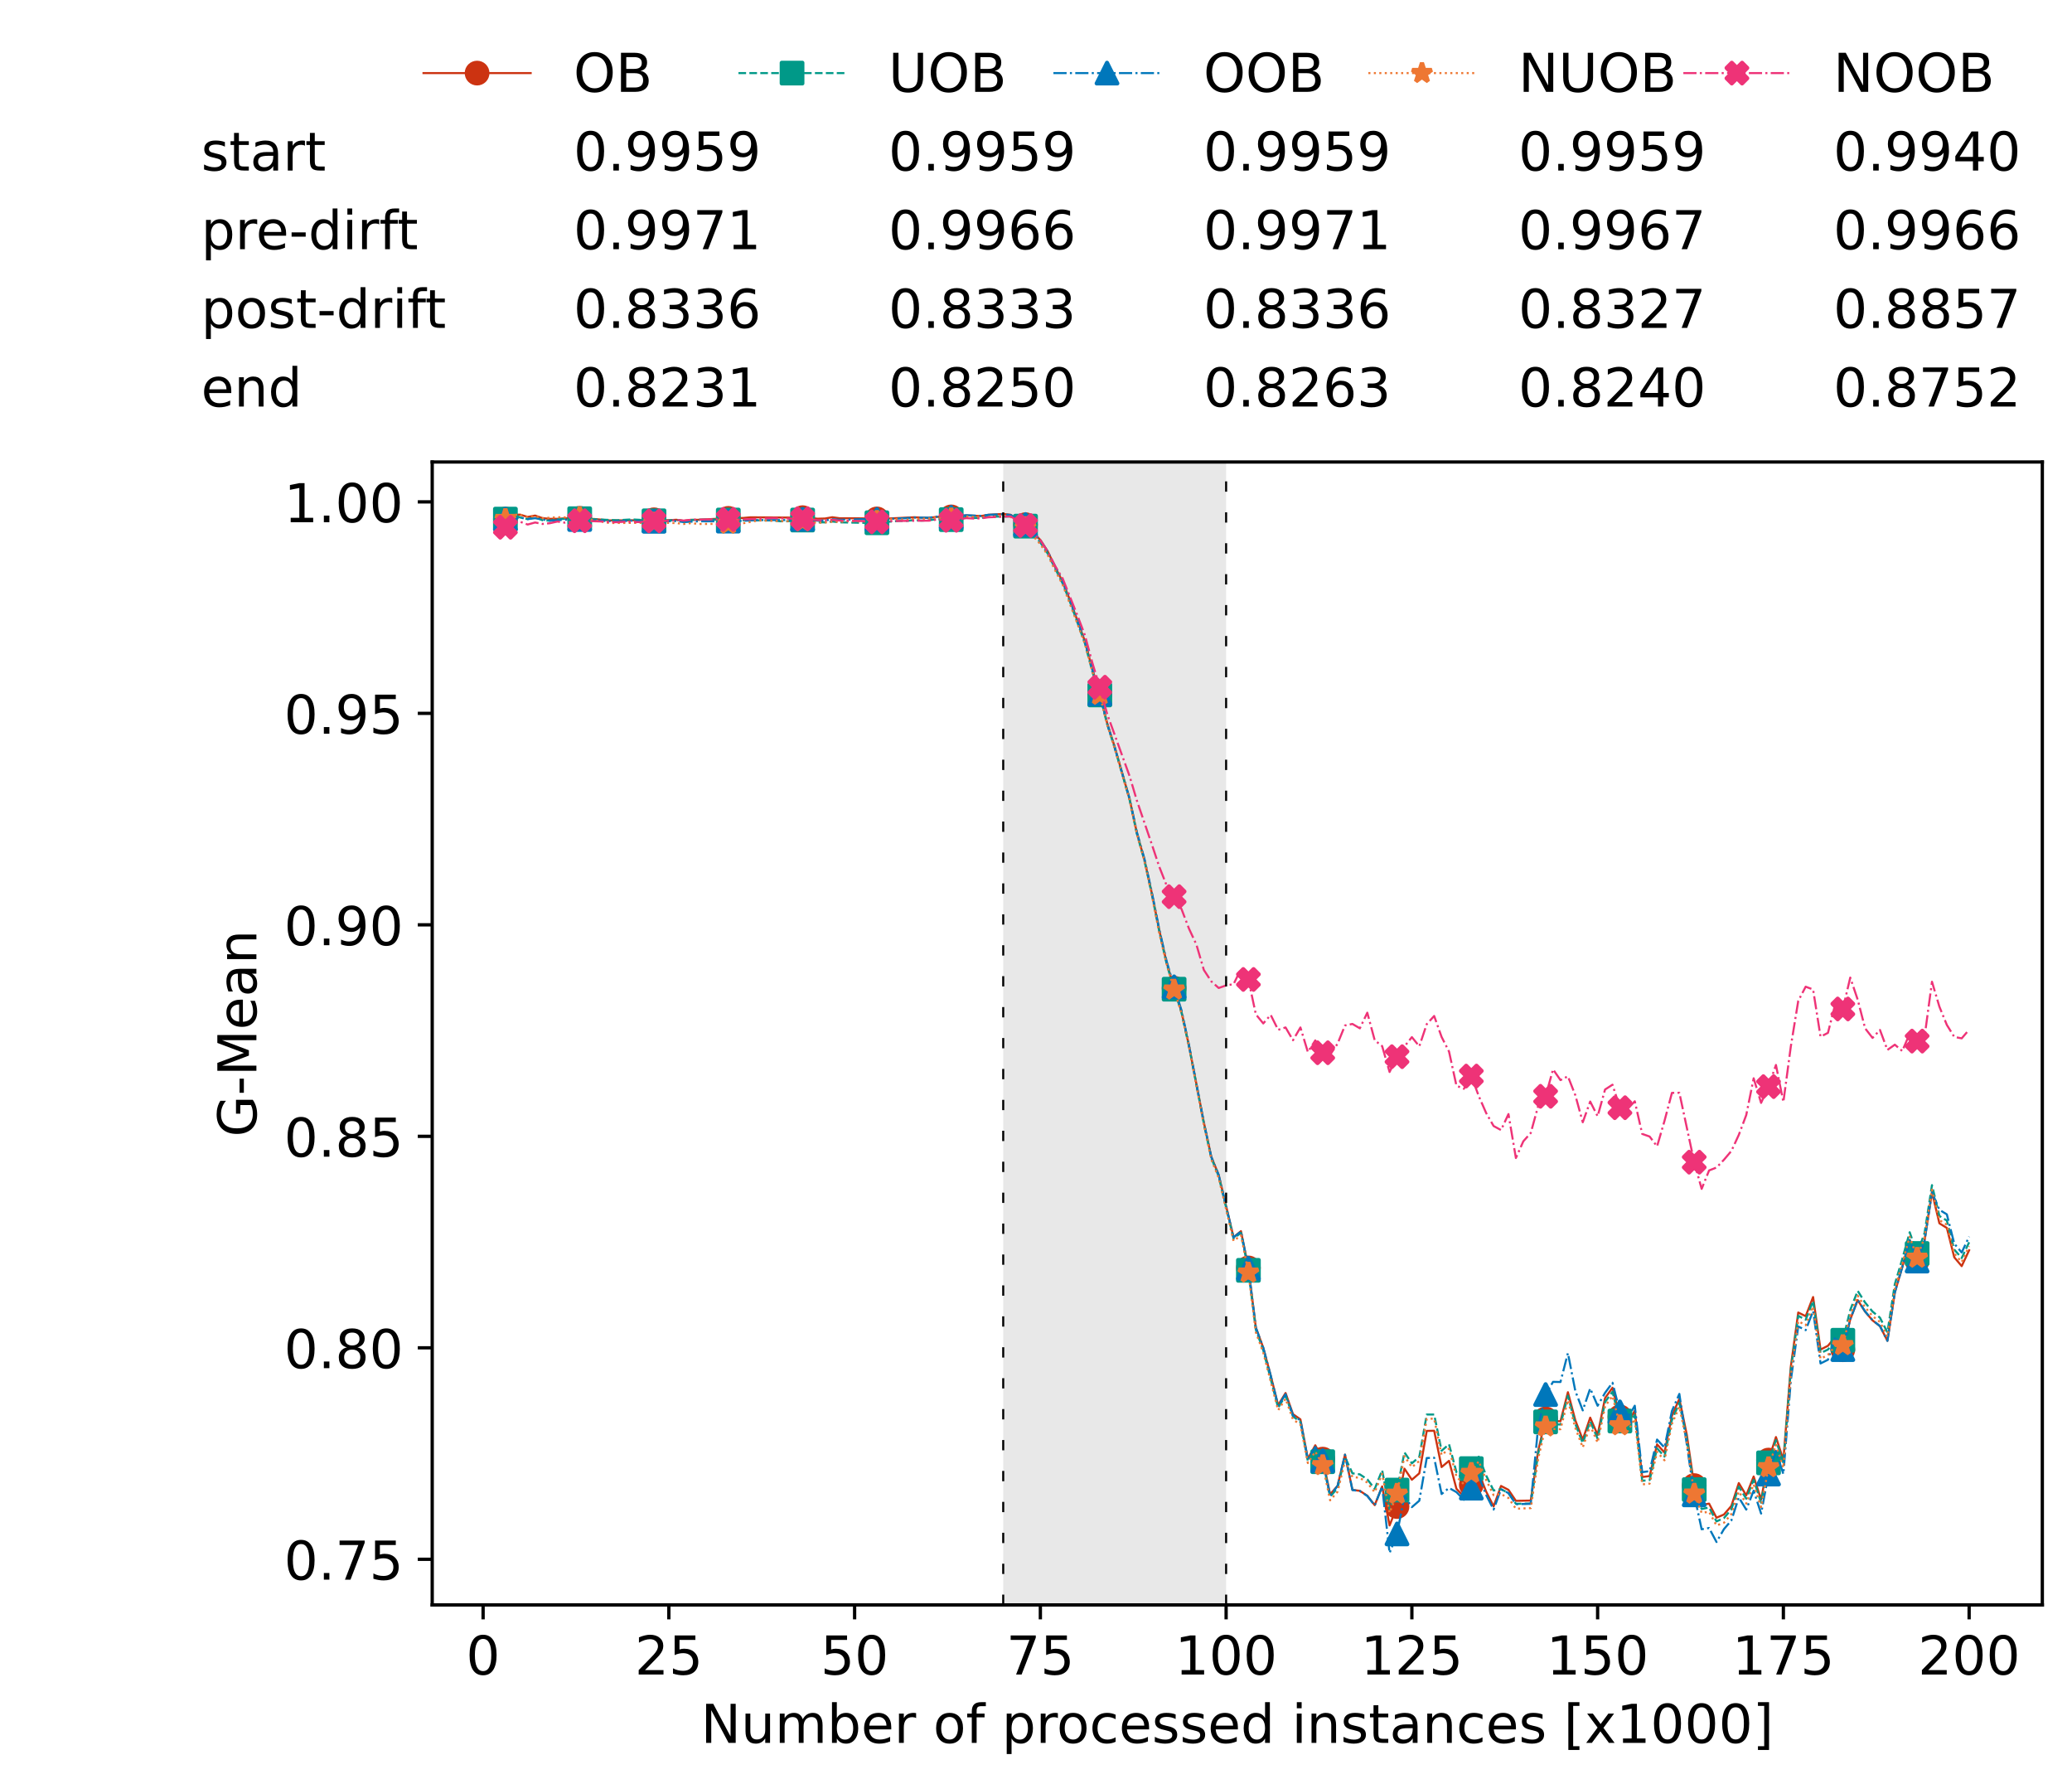 <?xml version="1.0" encoding="utf-8" standalone="no"?>
<!DOCTYPE svg PUBLIC "-//W3C//DTD SVG 1.1//EN"
  "http://www.w3.org/Graphics/SVG/1.1/DTD/svg11.dtd">
<!-- Created with matplotlib (https://matplotlib.org/) -->
<svg height="432.615pt" version="1.1" viewBox="0 0 502.65 432.615" width="502.65pt" xmlns="http://www.w3.org/2000/svg" xmlns:xlink="http://www.w3.org/1999/xlink">
 <defs>
  <style type="text/css">*{stroke-linecap:butt;stroke-linejoin:round;}</style>
 </defs>
 <g id="figure_1">
  <g id="patch_1">
   <path d="M 0 432.615 
L 502.65 432.615 
L 502.65 0 
L 0 0 
z
" style="fill:#ffffff;"/>
  </g>
  <g id="axes_1">
   <g id="patch_2">
    <path d="M 104.85 389.252 
L 495.45 389.252 
L 495.45 112.052 
L 104.85 112.052 
z
" style="fill:#ffffff;"/>
   </g>
   <g id="patch_3">
    <path clip-path="url(#p23e86fdece)" d="M 297.446 389.252 
L 297.446 112.052 
L 243.372 112.052 
L 243.372 389.252 
z
" style="fill:#d3d3d3;opacity:0.5;"/>
   </g>
   <g id="matplotlib.axis_1">
    <g id="xtick_1">
     <g id="line2d_1">
      <defs>
       <path d="M 0 0 
L 0 3.5 
" id="m61c86c5053" style="stroke:#000000;stroke-width:0.8;"/>
      </defs>
      <g>
       <use style="stroke:#000000;stroke-width:0.8;" x="117.197" xlink:href="#m61c86c5053" y="389.252"/>
      </g>
     </g>
     <g id="text_1">
      <!-- 0 -->
      <g transform="translate(113.061 406.13)scale(0.13 -0.13)">
       <defs>
        <path d="M 31.781 66.406 
Q 24.172 66.406 20.328 58.906 
Q 16.5 51.422 16.5 36.375 
Q 16.5 21.391 20.328 13.891 
Q 24.172 6.391 31.781 6.391 
Q 39.453 6.391 43.281 13.891 
Q 47.125 21.391 47.125 36.375 
Q 47.125 51.422 43.281 58.906 
Q 39.453 66.406 31.781 66.406 
z
M 31.781 74.219 
Q 44.047 74.219 50.516 64.516 
Q 56.984 54.828 56.984 36.375 
Q 56.984 17.969 50.516 8.266 
Q 44.047 -1.422 31.781 -1.422 
Q 19.531 -1.422 13.062 8.266 
Q 6.594 17.969 6.594 36.375 
Q 6.594 54.828 13.062 64.516 
Q 19.531 74.219 31.781 74.219 
z
" id="DejaVuSans-48"/>
       </defs>
       <use xlink:href="#DejaVuSans-48"/>
      </g>
     </g>
    </g>
    <g id="xtick_2">
     <g id="line2d_2">
      <g>
       <use style="stroke:#000000;stroke-width:0.8;" x="162.259" xlink:href="#m61c86c5053" y="389.252"/>
      </g>
     </g>
     <g id="text_2">
      <!-- 25 -->
      <g transform="translate(153.988 406.13)scale(0.13 -0.13)">
       <defs>
        <path d="M 19.188 8.297 
L 53.609 8.297 
L 53.609 0 
L 7.328 0 
L 7.328 8.297 
Q 12.938 14.109 22.625 23.891 
Q 32.328 33.688 34.812 36.531 
Q 39.547 41.844 41.422 45.531 
Q 43.312 49.219 43.312 52.781 
Q 43.312 58.594 39.234 62.25 
Q 35.156 65.922 28.609 65.922 
Q 23.969 65.922 18.812 64.312 
Q 13.672 62.703 7.812 59.422 
L 7.812 69.391 
Q 13.766 71.781 18.938 73 
Q 24.125 74.219 28.422 74.219 
Q 39.75 74.219 46.484 68.547 
Q 53.219 62.891 53.219 53.422 
Q 53.219 48.922 51.531 44.891 
Q 49.859 40.875 45.406 35.406 
Q 44.188 33.984 37.641 27.219 
Q 31.109 20.453 19.188 8.297 
z
" id="DejaVuSans-50"/>
        <path d="M 10.797 72.906 
L 49.516 72.906 
L 49.516 64.594 
L 19.828 64.594 
L 19.828 46.734 
Q 21.969 47.469 24.109 47.828 
Q 26.266 48.188 28.422 48.188 
Q 40.625 48.188 47.75 41.5 
Q 54.891 34.812 54.891 23.391 
Q 54.891 11.625 47.562 5.094 
Q 40.234 -1.422 26.906 -1.422 
Q 22.312 -1.422 17.547 -0.641 
Q 12.797 0.141 7.719 1.703 
L 7.719 11.625 
Q 12.109 9.234 16.797 8.062 
Q 21.484 6.891 26.703 6.891 
Q 35.156 6.891 40.078 11.328 
Q 45.016 15.766 45.016 23.391 
Q 45.016 31 40.078 35.438 
Q 35.156 39.891 26.703 39.891 
Q 22.75 39.891 18.812 39.016 
Q 14.891 38.141 10.797 36.281 
z
" id="DejaVuSans-53"/>
       </defs>
       <use xlink:href="#DejaVuSans-50"/>
       <use x="63.623" xlink:href="#DejaVuSans-53"/>
      </g>
     </g>
    </g>
    <g id="xtick_3">
     <g id="line2d_3">
      <g>
       <use style="stroke:#000000;stroke-width:0.8;" x="207.322" xlink:href="#m61c86c5053" y="389.252"/>
      </g>
     </g>
     <g id="text_3">
      <!-- 50 -->
      <g transform="translate(199.05 406.13)scale(0.13 -0.13)">
       <use xlink:href="#DejaVuSans-53"/>
       <use x="63.623" xlink:href="#DejaVuSans-48"/>
      </g>
     </g>
    </g>
    <g id="xtick_4">
     <g id="line2d_4">
      <g>
       <use style="stroke:#000000;stroke-width:0.8;" x="252.384" xlink:href="#m61c86c5053" y="389.252"/>
      </g>
     </g>
     <g id="text_4">
      <!-- 75 -->
      <g transform="translate(244.113 406.13)scale(0.13 -0.13)">
       <defs>
        <path d="M 8.203 72.906 
L 55.078 72.906 
L 55.078 68.703 
L 28.609 0 
L 18.312 0 
L 43.219 64.594 
L 8.203 64.594 
z
" id="DejaVuSans-55"/>
       </defs>
       <use xlink:href="#DejaVuSans-55"/>
       <use x="63.623" xlink:href="#DejaVuSans-53"/>
      </g>
     </g>
    </g>
    <g id="xtick_5">
     <g id="line2d_5">
      <g>
       <use style="stroke:#000000;stroke-width:0.8;" x="297.446" xlink:href="#m61c86c5053" y="389.252"/>
      </g>
     </g>
     <g id="text_5">
      <!-- 100 -->
      <g transform="translate(285.039 406.13)scale(0.13 -0.13)">
       <defs>
        <path d="M 12.406 8.297 
L 28.516 8.297 
L 28.516 63.922 
L 10.984 60.406 
L 10.984 69.391 
L 28.422 72.906 
L 38.281 72.906 
L 38.281 8.297 
L 54.391 8.297 
L 54.391 0 
L 12.406 0 
z
" id="DejaVuSans-49"/>
       </defs>
       <use xlink:href="#DejaVuSans-49"/>
       <use x="63.623" xlink:href="#DejaVuSans-48"/>
       <use x="127.246" xlink:href="#DejaVuSans-48"/>
      </g>
     </g>
    </g>
    <g id="xtick_6">
     <g id="line2d_6">
      <g>
       <use style="stroke:#000000;stroke-width:0.8;" x="342.509" xlink:href="#m61c86c5053" y="389.252"/>
      </g>
     </g>
     <g id="text_6">
      <!-- 125 -->
      <g transform="translate(330.102 406.13)scale(0.13 -0.13)">
       <use xlink:href="#DejaVuSans-49"/>
       <use x="63.623" xlink:href="#DejaVuSans-50"/>
       <use x="127.246" xlink:href="#DejaVuSans-53"/>
      </g>
     </g>
    </g>
    <g id="xtick_7">
     <g id="line2d_7">
      <g>
       <use style="stroke:#000000;stroke-width:0.8;" x="387.571" xlink:href="#m61c86c5053" y="389.252"/>
      </g>
     </g>
     <g id="text_7">
      <!-- 150 -->
      <g transform="translate(375.164 406.13)scale(0.13 -0.13)">
       <use xlink:href="#DejaVuSans-49"/>
       <use x="63.623" xlink:href="#DejaVuSans-53"/>
       <use x="127.246" xlink:href="#DejaVuSans-48"/>
      </g>
     </g>
    </g>
    <g id="xtick_8">
     <g id="line2d_8">
      <g>
       <use style="stroke:#000000;stroke-width:0.8;" x="432.633" xlink:href="#m61c86c5053" y="389.252"/>
      </g>
     </g>
     <g id="text_8">
      <!-- 175 -->
      <g transform="translate(420.226 406.13)scale(0.13 -0.13)">
       <use xlink:href="#DejaVuSans-49"/>
       <use x="63.623" xlink:href="#DejaVuSans-55"/>
       <use x="127.246" xlink:href="#DejaVuSans-53"/>
      </g>
     </g>
    </g>
    <g id="xtick_9">
     <g id="line2d_9">
      <g>
       <use style="stroke:#000000;stroke-width:0.8;" x="477.695" xlink:href="#m61c86c5053" y="389.252"/>
      </g>
     </g>
     <g id="text_9">
      <!-- 200 -->
      <g transform="translate(465.289 406.13)scale(0.13 -0.13)">
       <use xlink:href="#DejaVuSans-50"/>
       <use x="63.623" xlink:href="#DejaVuSans-48"/>
       <use x="127.246" xlink:href="#DejaVuSans-48"/>
      </g>
     </g>
    </g>
    <g id="text_10">
     <!-- Number of processed instances [x1000] -->
     <g transform="translate(170.025 422.711)scale(0.13 -0.13)">
      <defs>
       <path d="M 9.812 72.906 
L 23.094 72.906 
L 55.422 11.922 
L 55.422 72.906 
L 64.984 72.906 
L 64.984 0 
L 51.703 0 
L 19.391 60.984 
L 19.391 0 
L 9.812 0 
z
" id="DejaVuSans-78"/>
       <path d="M 8.5 21.578 
L 8.5 54.688 
L 17.484 54.688 
L 17.484 21.922 
Q 17.484 14.156 20.5 10.266 
Q 23.531 6.391 29.594 6.391 
Q 36.859 6.391 41.078 11.031 
Q 45.312 15.672 45.312 23.688 
L 45.312 54.688 
L 54.297 54.688 
L 54.297 0 
L 45.312 0 
L 45.312 8.406 
Q 42.047 3.422 37.719 1 
Q 33.406 -1.422 27.688 -1.422 
Q 18.266 -1.422 13.375 4.438 
Q 8.5 10.297 8.5 21.578 
z
M 31.109 56 
z
" id="DejaVuSans-117"/>
       <path d="M 52 44.188 
Q 55.375 50.25 60.062 53.125 
Q 64.75 56 71.094 56 
Q 79.641 56 84.281 50.016 
Q 88.922 44.047 88.922 33.016 
L 88.922 0 
L 79.891 0 
L 79.891 32.719 
Q 79.891 40.578 77.094 44.375 
Q 74.312 48.188 68.609 48.188 
Q 61.625 48.188 57.562 43.547 
Q 53.516 38.922 53.516 30.906 
L 53.516 0 
L 44.484 0 
L 44.484 32.719 
Q 44.484 40.625 41.703 44.406 
Q 38.922 48.188 33.109 48.188 
Q 26.219 48.188 22.156 43.531 
Q 18.109 38.875 18.109 30.906 
L 18.109 0 
L 9.078 0 
L 9.078 54.688 
L 18.109 54.688 
L 18.109 46.188 
Q 21.188 51.219 25.484 53.609 
Q 29.781 56 35.688 56 
Q 41.656 56 45.828 52.969 
Q 50 49.953 52 44.188 
z
" id="DejaVuSans-109"/>
       <path d="M 48.688 27.297 
Q 48.688 37.203 44.609 42.844 
Q 40.531 48.484 33.406 48.484 
Q 26.266 48.484 22.188 42.844 
Q 18.109 37.203 18.109 27.297 
Q 18.109 17.391 22.188 11.75 
Q 26.266 6.109 33.406 6.109 
Q 40.531 6.109 44.609 11.75 
Q 48.688 17.391 48.688 27.297 
z
M 18.109 46.391 
Q 20.953 51.266 25.266 53.625 
Q 29.594 56 35.594 56 
Q 45.562 56 51.781 48.094 
Q 58.016 40.188 58.016 27.297 
Q 58.016 14.406 51.781 6.484 
Q 45.562 -1.422 35.594 -1.422 
Q 29.594 -1.422 25.266 0.953 
Q 20.953 3.328 18.109 8.203 
L 18.109 0 
L 9.078 0 
L 9.078 75.984 
L 18.109 75.984 
z
" id="DejaVuSans-98"/>
       <path d="M 56.203 29.594 
L 56.203 25.203 
L 14.891 25.203 
Q 15.484 15.922 20.484 11.062 
Q 25.484 6.203 34.422 6.203 
Q 39.594 6.203 44.453 7.469 
Q 49.312 8.734 54.109 11.281 
L 54.109 2.781 
Q 49.266 0.734 44.188 -0.344 
Q 39.109 -1.422 33.891 -1.422 
Q 20.797 -1.422 13.156 6.188 
Q 5.516 13.812 5.516 26.812 
Q 5.516 40.234 12.766 48.109 
Q 20.016 56 32.328 56 
Q 43.359 56 49.781 48.891 
Q 56.203 41.797 56.203 29.594 
z
M 47.219 32.234 
Q 47.125 39.594 43.094 43.984 
Q 39.062 48.391 32.422 48.391 
Q 24.906 48.391 20.391 44.141 
Q 15.875 39.891 15.188 32.172 
z
" id="DejaVuSans-101"/>
       <path d="M 41.109 46.297 
Q 39.594 47.172 37.812 47.578 
Q 36.031 48 33.891 48 
Q 26.266 48 22.188 43.047 
Q 18.109 38.094 18.109 28.812 
L 18.109 0 
L 9.078 0 
L 9.078 54.688 
L 18.109 54.688 
L 18.109 46.188 
Q 20.953 51.172 25.484 53.578 
Q 30.031 56 36.531 56 
Q 37.453 56 38.578 55.875 
Q 39.703 55.766 41.062 55.516 
z
" id="DejaVuSans-114"/>
       <path id="DejaVuSans-32"/>
       <path d="M 30.609 48.391 
Q 23.391 48.391 19.188 42.75 
Q 14.984 37.109 14.984 27.297 
Q 14.984 17.484 19.156 11.844 
Q 23.344 6.203 30.609 6.203 
Q 37.797 6.203 41.984 11.859 
Q 46.188 17.531 46.188 27.297 
Q 46.188 37.016 41.984 42.703 
Q 37.797 48.391 30.609 48.391 
z
M 30.609 56 
Q 42.328 56 49.016 48.375 
Q 55.719 40.766 55.719 27.297 
Q 55.719 13.875 49.016 6.219 
Q 42.328 -1.422 30.609 -1.422 
Q 18.844 -1.422 12.172 6.219 
Q 5.516 13.875 5.516 27.297 
Q 5.516 40.766 12.172 48.375 
Q 18.844 56 30.609 56 
z
" id="DejaVuSans-111"/>
       <path d="M 37.109 75.984 
L 37.109 68.5 
L 28.516 68.5 
Q 23.688 68.5 21.797 66.547 
Q 19.922 64.594 19.922 59.516 
L 19.922 54.688 
L 34.719 54.688 
L 34.719 47.703 
L 19.922 47.703 
L 19.922 0 
L 10.891 0 
L 10.891 47.703 
L 2.297 47.703 
L 2.297 54.688 
L 10.891 54.688 
L 10.891 58.5 
Q 10.891 67.625 15.141 71.797 
Q 19.391 75.984 28.609 75.984 
z
" id="DejaVuSans-102"/>
       <path d="M 18.109 8.203 
L 18.109 -20.797 
L 9.078 -20.797 
L 9.078 54.688 
L 18.109 54.688 
L 18.109 46.391 
Q 20.953 51.266 25.266 53.625 
Q 29.594 56 35.594 56 
Q 45.562 56 51.781 48.094 
Q 58.016 40.188 58.016 27.297 
Q 58.016 14.406 51.781 6.484 
Q 45.562 -1.422 35.594 -1.422 
Q 29.594 -1.422 25.266 0.953 
Q 20.953 3.328 18.109 8.203 
z
M 48.688 27.297 
Q 48.688 37.203 44.609 42.844 
Q 40.531 48.484 33.406 48.484 
Q 26.266 48.484 22.188 42.844 
Q 18.109 37.203 18.109 27.297 
Q 18.109 17.391 22.188 11.75 
Q 26.266 6.109 33.406 6.109 
Q 40.531 6.109 44.609 11.75 
Q 48.688 17.391 48.688 27.297 
z
" id="DejaVuSans-112"/>
       <path d="M 48.781 52.594 
L 48.781 44.188 
Q 44.969 46.297 41.141 47.344 
Q 37.312 48.391 33.406 48.391 
Q 24.656 48.391 19.812 42.844 
Q 14.984 37.312 14.984 27.297 
Q 14.984 17.281 19.812 11.734 
Q 24.656 6.203 33.406 6.203 
Q 37.312 6.203 41.141 7.25 
Q 44.969 8.297 48.781 10.406 
L 48.781 2.094 
Q 45.016 0.344 40.984 -0.531 
Q 36.969 -1.422 32.422 -1.422 
Q 20.062 -1.422 12.781 6.344 
Q 5.516 14.109 5.516 27.297 
Q 5.516 40.672 12.859 48.328 
Q 20.219 56 33.016 56 
Q 37.156 56 41.109 55.141 
Q 45.062 54.297 48.781 52.594 
z
" id="DejaVuSans-99"/>
       <path d="M 44.281 53.078 
L 44.281 44.578 
Q 40.484 46.531 36.375 47.5 
Q 32.281 48.484 27.875 48.484 
Q 21.188 48.484 17.844 46.438 
Q 14.5 44.391 14.5 40.281 
Q 14.5 37.156 16.891 35.375 
Q 19.281 33.594 26.516 31.984 
L 29.594 31.297 
Q 39.156 29.25 43.188 25.516 
Q 47.219 21.781 47.219 15.094 
Q 47.219 7.469 41.188 3.016 
Q 35.156 -1.422 24.609 -1.422 
Q 20.219 -1.422 15.453 -0.562 
Q 10.688 0.297 5.422 2 
L 5.422 11.281 
Q 10.406 8.688 15.234 7.391 
Q 20.062 6.109 24.812 6.109 
Q 31.156 6.109 34.562 8.281 
Q 37.984 10.453 37.984 14.406 
Q 37.984 18.062 35.516 20.016 
Q 33.062 21.969 24.703 23.781 
L 21.578 24.516 
Q 13.234 26.266 9.516 29.906 
Q 5.812 33.547 5.812 39.891 
Q 5.812 47.609 11.281 51.797 
Q 16.75 56 26.812 56 
Q 31.781 56 36.172 55.266 
Q 40.578 54.547 44.281 53.078 
z
" id="DejaVuSans-115"/>
       <path d="M 45.406 46.391 
L 45.406 75.984 
L 54.391 75.984 
L 54.391 0 
L 45.406 0 
L 45.406 8.203 
Q 42.578 3.328 38.25 0.953 
Q 33.938 -1.422 27.875 -1.422 
Q 17.969 -1.422 11.734 6.484 
Q 5.516 14.406 5.516 27.297 
Q 5.516 40.188 11.734 48.094 
Q 17.969 56 27.875 56 
Q 33.938 56 38.25 53.625 
Q 42.578 51.266 45.406 46.391 
z
M 14.797 27.297 
Q 14.797 17.391 18.875 11.75 
Q 22.953 6.109 30.078 6.109 
Q 37.203 6.109 41.297 11.75 
Q 45.406 17.391 45.406 27.297 
Q 45.406 37.203 41.297 42.844 
Q 37.203 48.484 30.078 48.484 
Q 22.953 48.484 18.875 42.844 
Q 14.797 37.203 14.797 27.297 
z
" id="DejaVuSans-100"/>
       <path d="M 9.422 54.688 
L 18.406 54.688 
L 18.406 0 
L 9.422 0 
z
M 9.422 75.984 
L 18.406 75.984 
L 18.406 64.594 
L 9.422 64.594 
z
" id="DejaVuSans-105"/>
       <path d="M 54.891 33.016 
L 54.891 0 
L 45.906 0 
L 45.906 32.719 
Q 45.906 40.484 42.875 44.328 
Q 39.844 48.188 33.797 48.188 
Q 26.516 48.188 22.312 43.547 
Q 18.109 38.922 18.109 30.906 
L 18.109 0 
L 9.078 0 
L 9.078 54.688 
L 18.109 54.688 
L 18.109 46.188 
Q 21.344 51.125 25.703 53.562 
Q 30.078 56 35.797 56 
Q 45.219 56 50.047 50.172 
Q 54.891 44.344 54.891 33.016 
z
" id="DejaVuSans-110"/>
       <path d="M 18.312 70.219 
L 18.312 54.688 
L 36.812 54.688 
L 36.812 47.703 
L 18.312 47.703 
L 18.312 18.016 
Q 18.312 11.328 20.141 9.422 
Q 21.969 7.516 27.594 7.516 
L 36.812 7.516 
L 36.812 0 
L 27.594 0 
Q 17.188 0 13.234 3.875 
Q 9.281 7.766 9.281 18.016 
L 9.281 47.703 
L 2.688 47.703 
L 2.688 54.688 
L 9.281 54.688 
L 9.281 70.219 
z
" id="DejaVuSans-116"/>
       <path d="M 34.281 27.484 
Q 23.391 27.484 19.188 25 
Q 14.984 22.516 14.984 16.5 
Q 14.984 11.719 18.141 8.906 
Q 21.297 6.109 26.703 6.109 
Q 34.188 6.109 38.703 11.406 
Q 43.219 16.703 43.219 25.484 
L 43.219 27.484 
z
M 52.203 31.203 
L 52.203 0 
L 43.219 0 
L 43.219 8.297 
Q 40.141 3.328 35.547 0.953 
Q 30.953 -1.422 24.312 -1.422 
Q 15.922 -1.422 10.953 3.297 
Q 6 8.016 6 15.922 
Q 6 25.141 12.172 29.828 
Q 18.359 34.516 30.609 34.516 
L 43.219 34.516 
L 43.219 35.406 
Q 43.219 41.609 39.141 45 
Q 35.062 48.391 27.688 48.391 
Q 23 48.391 18.547 47.266 
Q 14.109 46.141 10.016 43.891 
L 10.016 52.203 
Q 14.938 54.109 19.578 55.047 
Q 24.219 56 28.609 56 
Q 40.484 56 46.344 49.844 
Q 52.203 43.703 52.203 31.203 
z
" id="DejaVuSans-97"/>
       <path d="M 8.594 75.984 
L 29.297 75.984 
L 29.297 69 
L 17.578 69 
L 17.578 -6.203 
L 29.297 -6.203 
L 29.297 -13.188 
L 8.594 -13.188 
z
" id="DejaVuSans-91"/>
       <path d="M 54.891 54.688 
L 35.109 28.078 
L 55.906 0 
L 45.312 0 
L 29.391 21.484 
L 13.484 0 
L 2.875 0 
L 24.125 28.609 
L 4.688 54.688 
L 15.281 54.688 
L 29.781 35.203 
L 44.281 54.688 
z
" id="DejaVuSans-120"/>
       <path d="M 30.422 75.984 
L 30.422 -13.188 
L 9.719 -13.188 
L 9.719 -6.203 
L 21.391 -6.203 
L 21.391 69 
L 9.719 69 
L 9.719 75.984 
z
" id="DejaVuSans-93"/>
      </defs>
      <use xlink:href="#DejaVuSans-78"/>
      <use x="74.805" xlink:href="#DejaVuSans-117"/>
      <use x="138.184" xlink:href="#DejaVuSans-109"/>
      <use x="235.596" xlink:href="#DejaVuSans-98"/>
      <use x="299.072" xlink:href="#DejaVuSans-101"/>
      <use x="360.596" xlink:href="#DejaVuSans-114"/>
      <use x="401.709" xlink:href="#DejaVuSans-32"/>
      <use x="433.496" xlink:href="#DejaVuSans-111"/>
      <use x="494.678" xlink:href="#DejaVuSans-102"/>
      <use x="529.883" xlink:href="#DejaVuSans-32"/>
      <use x="561.67" xlink:href="#DejaVuSans-112"/>
      <use x="625.146" xlink:href="#DejaVuSans-114"/>
      <use x="664.01" xlink:href="#DejaVuSans-111"/>
      <use x="725.191" xlink:href="#DejaVuSans-99"/>
      <use x="780.172" xlink:href="#DejaVuSans-101"/>
      <use x="841.695" xlink:href="#DejaVuSans-115"/>
      <use x="893.795" xlink:href="#DejaVuSans-115"/>
      <use x="945.895" xlink:href="#DejaVuSans-101"/>
      <use x="1007.418" xlink:href="#DejaVuSans-100"/>
      <use x="1070.895" xlink:href="#DejaVuSans-32"/>
      <use x="1102.682" xlink:href="#DejaVuSans-105"/>
      <use x="1130.465" xlink:href="#DejaVuSans-110"/>
      <use x="1193.844" xlink:href="#DejaVuSans-115"/>
      <use x="1245.943" xlink:href="#DejaVuSans-116"/>
      <use x="1285.152" xlink:href="#DejaVuSans-97"/>
      <use x="1346.432" xlink:href="#DejaVuSans-110"/>
      <use x="1409.811" xlink:href="#DejaVuSans-99"/>
      <use x="1464.791" xlink:href="#DejaVuSans-101"/>
      <use x="1526.314" xlink:href="#DejaVuSans-115"/>
      <use x="1578.414" xlink:href="#DejaVuSans-32"/>
      <use x="1610.201" xlink:href="#DejaVuSans-91"/>
      <use x="1649.215" xlink:href="#DejaVuSans-120"/>
      <use x="1708.395" xlink:href="#DejaVuSans-49"/>
      <use x="1772.018" xlink:href="#DejaVuSans-48"/>
      <use x="1835.641" xlink:href="#DejaVuSans-48"/>
      <use x="1899.264" xlink:href="#DejaVuSans-48"/>
      <use x="1962.887" xlink:href="#DejaVuSans-93"/>
     </g>
    </g>
   </g>
   <g id="matplotlib.axis_2">
    <g id="ytick_1">
     <g id="line2d_10">
      <defs>
       <path d="M 0 0 
L -3.5 0 
" id="m359b3b322d" style="stroke:#000000;stroke-width:0.8;"/>
      </defs>
      <g>
       <use style="stroke:#000000;stroke-width:0.8;" x="104.85" xlink:href="#m359b3b322d" y="378.181"/>
      </g>
     </g>
     <g id="text_11">
      <!-- 0.75 -->
      <g transform="translate(68.905 383.12)scale(0.13 -0.13)">
       <defs>
        <path d="M 10.688 12.406 
L 21 12.406 
L 21 0 
L 10.688 0 
z
" id="DejaVuSans-46"/>
       </defs>
       <use xlink:href="#DejaVuSans-48"/>
       <use x="63.623" xlink:href="#DejaVuSans-46"/>
       <use x="95.41" xlink:href="#DejaVuSans-55"/>
       <use x="159.033" xlink:href="#DejaVuSans-53"/>
      </g>
     </g>
    </g>
    <g id="ytick_2">
     <g id="line2d_11">
      <g>
       <use style="stroke:#000000;stroke-width:0.8;" x="104.85" xlink:href="#m359b3b322d" y="326.889"/>
      </g>
     </g>
     <g id="text_12">
      <!-- 0.80 -->
      <g transform="translate(68.905 331.828)scale(0.13 -0.13)">
       <defs>
        <path d="M 31.781 34.625 
Q 24.75 34.625 20.719 30.859 
Q 16.703 27.094 16.703 20.516 
Q 16.703 13.922 20.719 10.156 
Q 24.75 6.391 31.781 6.391 
Q 38.812 6.391 42.859 10.172 
Q 46.922 13.969 46.922 20.516 
Q 46.922 27.094 42.891 30.859 
Q 38.875 34.625 31.781 34.625 
z
M 21.922 38.812 
Q 15.578 40.375 12.031 44.719 
Q 8.5 49.078 8.5 55.328 
Q 8.5 64.062 14.719 69.141 
Q 20.953 74.219 31.781 74.219 
Q 42.672 74.219 48.875 69.141 
Q 55.078 64.062 55.078 55.328 
Q 55.078 49.078 51.531 44.719 
Q 48 40.375 41.703 38.812 
Q 48.828 37.156 52.797 32.312 
Q 56.781 27.484 56.781 20.516 
Q 56.781 9.906 50.312 4.234 
Q 43.844 -1.422 31.781 -1.422 
Q 19.734 -1.422 13.25 4.234 
Q 6.781 9.906 6.781 20.516 
Q 6.781 27.484 10.781 32.312 
Q 14.797 37.156 21.922 38.812 
z
M 18.312 54.391 
Q 18.312 48.734 21.844 45.562 
Q 25.391 42.391 31.781 42.391 
Q 38.141 42.391 41.719 45.562 
Q 45.312 48.734 45.312 54.391 
Q 45.312 60.062 41.719 63.234 
Q 38.141 66.406 31.781 66.406 
Q 25.391 66.406 21.844 63.234 
Q 18.312 60.062 18.312 54.391 
z
" id="DejaVuSans-56"/>
       </defs>
       <use xlink:href="#DejaVuSans-48"/>
       <use x="63.623" xlink:href="#DejaVuSans-46"/>
       <use x="95.41" xlink:href="#DejaVuSans-56"/>
       <use x="159.033" xlink:href="#DejaVuSans-48"/>
      </g>
     </g>
    </g>
    <g id="ytick_3">
     <g id="line2d_12">
      <g>
       <use style="stroke:#000000;stroke-width:0.8;" x="104.85" xlink:href="#m359b3b322d" y="275.597"/>
      </g>
     </g>
     <g id="text_13">
      <!-- 0.85 -->
      <g transform="translate(68.905 280.536)scale(0.13 -0.13)">
       <use xlink:href="#DejaVuSans-48"/>
       <use x="63.623" xlink:href="#DejaVuSans-46"/>
       <use x="95.41" xlink:href="#DejaVuSans-56"/>
       <use x="159.033" xlink:href="#DejaVuSans-53"/>
      </g>
     </g>
    </g>
    <g id="ytick_4">
     <g id="line2d_13">
      <g>
       <use style="stroke:#000000;stroke-width:0.8;" x="104.85" xlink:href="#m359b3b322d" y="224.304"/>
      </g>
     </g>
     <g id="text_14">
      <!-- 0.90 -->
      <g transform="translate(68.905 229.243)scale(0.13 -0.13)">
       <defs>
        <path d="M 10.984 1.516 
L 10.984 10.5 
Q 14.703 8.734 18.5 7.812 
Q 22.312 6.891 25.984 6.891 
Q 35.75 6.891 40.891 13.453 
Q 46.047 20.016 46.781 33.406 
Q 43.953 29.203 39.594 26.953 
Q 35.25 24.703 29.984 24.703 
Q 19.047 24.703 12.672 31.312 
Q 6.297 37.938 6.297 49.422 
Q 6.297 60.641 12.938 67.422 
Q 19.578 74.219 30.609 74.219 
Q 43.266 74.219 49.922 64.516 
Q 56.594 54.828 56.594 36.375 
Q 56.594 19.141 48.406 8.859 
Q 40.234 -1.422 26.422 -1.422 
Q 22.703 -1.422 18.891 -0.688 
Q 15.094 0.047 10.984 1.516 
z
M 30.609 32.422 
Q 37.25 32.422 41.125 36.953 
Q 45.016 41.5 45.016 49.422 
Q 45.016 57.281 41.125 61.844 
Q 37.25 66.406 30.609 66.406 
Q 23.969 66.406 20.094 61.844 
Q 16.219 57.281 16.219 49.422 
Q 16.219 41.5 20.094 36.953 
Q 23.969 32.422 30.609 32.422 
z
" id="DejaVuSans-57"/>
       </defs>
       <use xlink:href="#DejaVuSans-48"/>
       <use x="63.623" xlink:href="#DejaVuSans-46"/>
       <use x="95.41" xlink:href="#DejaVuSans-57"/>
       <use x="159.033" xlink:href="#DejaVuSans-48"/>
      </g>
     </g>
    </g>
    <g id="ytick_5">
     <g id="line2d_14">
      <g>
       <use style="stroke:#000000;stroke-width:0.8;" x="104.85" xlink:href="#m359b3b322d" y="173.012"/>
      </g>
     </g>
     <g id="text_15">
      <!-- 0.95 -->
      <g transform="translate(68.905 177.951)scale(0.13 -0.13)">
       <use xlink:href="#DejaVuSans-48"/>
       <use x="63.623" xlink:href="#DejaVuSans-46"/>
       <use x="95.41" xlink:href="#DejaVuSans-57"/>
       <use x="159.033" xlink:href="#DejaVuSans-53"/>
      </g>
     </g>
    </g>
    <g id="ytick_6">
     <g id="line2d_15">
      <g>
       <use style="stroke:#000000;stroke-width:0.8;" x="104.85" xlink:href="#m359b3b322d" y="121.72"/>
      </g>
     </g>
     <g id="text_16">
      <!-- 1.00 -->
      <g transform="translate(68.905 126.659)scale(0.13 -0.13)">
       <use xlink:href="#DejaVuSans-49"/>
       <use x="63.623" xlink:href="#DejaVuSans-46"/>
       <use x="95.41" xlink:href="#DejaVuSans-48"/>
       <use x="159.033" xlink:href="#DejaVuSans-48"/>
      </g>
     </g>
    </g>
    <g id="text_17">
     <!-- G-Mean -->
     <g transform="translate(62.201 275.744)rotate(-90)scale(0.13 -0.13)">
      <defs>
       <path d="M 59.516 10.406 
L 59.516 29.984 
L 43.406 29.984 
L 43.406 38.094 
L 69.281 38.094 
L 69.281 6.781 
Q 63.578 2.734 56.688 0.656 
Q 49.812 -1.422 42 -1.422 
Q 24.906 -1.422 15.25 8.562 
Q 5.609 18.562 5.609 36.375 
Q 5.609 54.25 15.25 64.234 
Q 24.906 74.219 42 74.219 
Q 49.125 74.219 55.547 72.453 
Q 61.969 70.703 67.391 67.281 
L 67.391 56.781 
Q 61.922 61.422 55.766 63.766 
Q 49.609 66.109 42.828 66.109 
Q 29.438 66.109 22.719 58.641 
Q 16.016 51.172 16.016 36.375 
Q 16.016 21.625 22.719 14.156 
Q 29.438 6.688 42.828 6.688 
Q 48.047 6.688 52.141 7.594 
Q 56.25 8.5 59.516 10.406 
z
" id="DejaVuSans-71"/>
       <path d="M 4.891 31.391 
L 31.203 31.391 
L 31.203 23.391 
L 4.891 23.391 
z
" id="DejaVuSans-45"/>
       <path d="M 9.812 72.906 
L 24.516 72.906 
L 43.109 23.297 
L 61.812 72.906 
L 76.516 72.906 
L 76.516 0 
L 66.891 0 
L 66.891 64.016 
L 48.094 14.016 
L 38.188 14.016 
L 19.391 64.016 
L 19.391 0 
L 9.812 0 
z
" id="DejaVuSans-77"/>
      </defs>
      <use xlink:href="#DejaVuSans-71"/>
      <use x="77.49" xlink:href="#DejaVuSans-45"/>
      <use x="113.574" xlink:href="#DejaVuSans-77"/>
      <use x="199.854" xlink:href="#DejaVuSans-101"/>
      <use x="261.377" xlink:href="#DejaVuSans-97"/>
      <use x="322.656" xlink:href="#DejaVuSans-110"/>
     </g>
    </g>
   </g>
   <g id="line2d_16"/>
   <g id="line2d_17"/>
   <g id="line2d_18"/>
   <g id="line2d_19"/>
   <g id="line2d_20"/>
   <g id="line2d_21">
    <path clip-path="url(#p23e86fdece)" d="M 122.605 125.907 
L 124.407 124.84 
L 126.21 124.83 
L 128.012 125.378 
L 129.815 125.042 
L 131.617 125.672 
L 133.419 125.838 
L 135.222 125.838 
L 137.024 125.717 
L 142.432 125.811 
L 144.234 125.883 
L 147.839 126.216 
L 160.457 126.171 
L 162.259 126.172 
L 164.062 126.061 
L 165.864 126.323 
L 167.667 126.071 
L 169.469 126.072 
L 173.074 125.867 
L 178.482 125.672 
L 180.284 125.627 
L 182.087 125.465 
L 194.704 125.554 
L 196.507 125.605 
L 198.309 125.808 
L 200.112 125.759 
L 201.914 125.448 
L 203.717 125.701 
L 207.322 125.7 
L 214.532 125.809 
L 221.742 125.457 
L 225.347 125.615 
L 227.149 125.36 
L 230.754 125.365 
L 234.359 125.005 
L 237.964 125.16 
L 239.767 124.857 
L 243.372 124.652 
L 245.174 124.852 
L 248.779 127.256 
L 252.384 130.959 
L 254.186 133.747 
L 255.989 137.557 
L 257.791 141.093 
L 259.594 145.623 
L 263.199 155.545 
L 265.001 162.369 
L 266.804 168.26 
L 268.606 175.445 
L 270.409 181.109 
L 274.014 193.72 
L 275.816 202.083 
L 277.619 208.481 
L 279.421 216.628 
L 281.224 225.583 
L 283.026 233.514 
L 284.829 239.674 
L 286.631 245.425 
L 288.434 253.588 
L 292.039 272.187 
L 293.841 280.519 
L 295.644 284.975 
L 299.249 300.066 
L 301.051 298.594 
L 302.854 307.515 
L 304.656 321.95 
L 306.459 326.878 
L 308.261 333.613 
L 310.064 340.807 
L 311.866 337.852 
L 313.669 342.984 
L 315.471 344.241 
L 317.274 353.818 
L 319.076 350.531 
L 320.879 353.892 
L 322.681 362.432 
L 324.484 360.357 
L 326.286 352.789 
L 328.089 361.342 
L 329.891 361.582 
L 331.694 362.761 
L 333.496 365.051 
L 335.299 360.502 
L 337.101 369.971 
L 338.904 365.385 
L 340.706 356.2 
L 342.509 358.887 
L 344.311 357.331 
L 346.114 347.048 
L 347.916 347.002 
L 349.719 355.814 
L 351.521 354.301 
L 353.324 361.089 
L 355.126 362.949 
L 358.731 357.202 
L 360.533 361.774 
L 362.336 365.342 
L 364.138 360.394 
L 365.941 361.337 
L 367.743 364.001 
L 371.348 363.939 
L 373.151 351.849 
L 374.953 344.118 
L 376.756 344.66 
L 378.558 344.698 
L 380.361 337.66 
L 382.163 344.48 
L 383.966 349.161 
L 385.768 343.827 
L 387.571 348.002 
L 389.373 339.076 
L 391.176 336.575 
L 392.978 343.648 
L 394.781 345.26 
L 396.583 342.157 
L 398.386 358.225 
L 400.188 357.995 
L 401.991 350.311 
L 403.793 352.29 
L 405.596 343.374 
L 407.398 339.263 
L 409.201 347.951 
L 411.003 360.305 
L 412.806 365.005 
L 414.608 364.676 
L 416.411 368.099 
L 418.213 367.324 
L 420.016 365.236 
L 421.818 359.694 
L 423.621 362.673 
L 425.423 358.104 
L 427.226 363.695 
L 429.028 354.12 
L 430.831 348.533 
L 432.633 354.102 
L 434.436 331.46 
L 436.238 318.328 
L 438.041 319.219 
L 439.843 314.576 
L 441.646 327.319 
L 443.448 326.399 
L 445.251 324.232 
L 447.053 327.356 
L 448.856 320.012 
L 450.658 315.316 
L 452.461 318.134 
L 454.263 320.241 
L 456.066 321.645 
L 457.868 325.189 
L 459.671 313.453 
L 461.473 307.333 
L 463.276 300.75 
L 465.078 305.837 
L 466.881 300.874 
L 468.683 289.164 
L 470.485 296.707 
L 472.288 297.814 
L 474.09 304.937 
L 475.893 307.079 
L 477.695 303.234 
L 477.695 303.234 
" style="fill:none;stroke:#cc3311;stroke-linecap:square;stroke-width:0.5;"/>
    <defs>
     <path d="M 0 2.5 
C 0.663 2.5 1.299 2.237 1.768 1.768 
C 2.237 1.299 2.5 0.663 2.5 0 
C 2.5 -0.663 2.237 -1.299 1.768 -1.768 
C 1.299 -2.237 0.663 -2.5 0 -2.5 
C -0.663 -2.5 -1.299 -2.237 -1.768 -1.768 
C -2.237 -1.299 -2.5 -0.663 -2.5 0 
C -2.5 0.663 -2.237 1.299 -1.768 1.768 
C -1.299 2.237 -0.663 2.5 0 2.5 
z
" id="m29d57db61b" style="stroke:#cc3311;"/>
    </defs>
    <g clip-path="url(#p23e86fdece)">
     <use style="fill:#cc3311;stroke:#cc3311;" x="122.605" xlink:href="#m29d57db61b" y="125.907"/>
     <use style="fill:#cc3311;stroke:#cc3311;" x="140.629" xlink:href="#m29d57db61b" y="125.721"/>
     <use style="fill:#cc3311;stroke:#cc3311;" x="158.654" xlink:href="#m29d57db61b" y="126.069"/>
     <use style="fill:#cc3311;stroke:#cc3311;" x="176.679" xlink:href="#m29d57db61b" y="125.72"/>
     <use style="fill:#cc3311;stroke:#cc3311;" x="194.704" xlink:href="#m29d57db61b" y="125.554"/>
     <use style="fill:#cc3311;stroke:#cc3311;" x="212.729" xlink:href="#m29d57db61b" y="125.856"/>
     <use style="fill:#cc3311;stroke:#cc3311;" x="230.754" xlink:href="#m29d57db61b" y="125.365"/>
     <use style="fill:#cc3311;stroke:#cc3311;" x="248.779" xlink:href="#m29d57db61b" y="127.256"/>
     <use style="fill:#cc3311;stroke:#cc3311;" x="266.804" xlink:href="#m29d57db61b" y="168.26"/>
     <use style="fill:#cc3311;stroke:#cc3311;" x="284.829" xlink:href="#m29d57db61b" y="239.674"/>
     <use style="fill:#cc3311;stroke:#cc3311;" x="302.854" xlink:href="#m29d57db61b" y="307.515"/>
     <use style="fill:#cc3311;stroke:#cc3311;" x="320.879" xlink:href="#m29d57db61b" y="353.892"/>
     <use style="fill:#cc3311;stroke:#cc3311;" x="338.904" xlink:href="#m29d57db61b" y="365.385"/>
     <use style="fill:#cc3311;stroke:#cc3311;" x="356.928" xlink:href="#m29d57db61b" y="360.132"/>
     <use style="fill:#cc3311;stroke:#cc3311;" x="374.953" xlink:href="#m29d57db61b" y="344.118"/>
     <use style="fill:#cc3311;stroke:#cc3311;" x="392.978" xlink:href="#m29d57db61b" y="343.648"/>
     <use style="fill:#cc3311;stroke:#cc3311;" x="411.003" xlink:href="#m29d57db61b" y="360.305"/>
     <use style="fill:#cc3311;stroke:#cc3311;" x="429.028" xlink:href="#m29d57db61b" y="354.12"/>
     <use style="fill:#cc3311;stroke:#cc3311;" x="447.053" xlink:href="#m29d57db61b" y="327.356"/>
     <use style="fill:#cc3311;stroke:#cc3311;" x="465.078" xlink:href="#m29d57db61b" y="305.837"/>
    </g>
   </g>
   <g id="line2d_22"/>
   <g id="line2d_23"/>
   <g id="line2d_24"/>
   <g id="line2d_25"/>
   <g id="line2d_26">
    <path clip-path="url(#p23e86fdece)" d="M 122.605 125.907 
L 124.407 124.84 
L 126.21 125.514 
L 128.012 125.891 
L 129.815 125.452 
L 131.617 126.181 
L 133.419 126.275 
L 135.222 125.948 
L 138.827 125.712 
L 149.642 126.184 
L 153.247 125.977 
L 156.852 126.163 
L 160.457 126.364 
L 164.062 126.099 
L 165.864 126.36 
L 167.667 126.109 
L 171.272 126.013 
L 173.074 126.013 
L 174.877 126.176 
L 178.482 126.179 
L 187.494 126.223 
L 189.297 126.427 
L 191.099 126.435 
L 192.902 126.177 
L 194.704 126.125 
L 196.507 126.329 
L 198.309 126.689 
L 200.112 126.689 
L 201.914 126.482 
L 203.717 126.684 
L 210.927 126.834 
L 214.532 126.637 
L 218.137 126.333 
L 219.939 126.337 
L 221.742 126.129 
L 223.544 126.277 
L 225.347 126.18 
L 227.149 125.921 
L 230.754 126.028 
L 232.557 125.824 
L 234.359 125.469 
L 236.162 125.624 
L 237.964 125.625 
L 239.767 125.322 
L 245.174 125.26 
L 248.779 127.609 
L 252.384 131.572 
L 254.186 134.297 
L 257.791 141.511 
L 259.594 146.041 
L 263.199 156.051 
L 265.001 162.908 
L 266.804 168.539 
L 268.606 175.702 
L 270.409 181.357 
L 274.014 193.865 
L 275.816 202.283 
L 277.619 208.663 
L 279.421 216.809 
L 281.224 225.868 
L 283.026 233.8 
L 284.829 239.913 
L 286.631 245.59 
L 288.434 253.715 
L 292.039 272.43 
L 293.841 280.803 
L 295.644 285.281 
L 299.249 300.417 
L 301.051 298.982 
L 302.854 308.098 
L 304.656 322.502 
L 306.459 327.471 
L 310.064 341.439 
L 311.866 338.453 
L 313.669 343.522 
L 315.471 344.863 
L 317.274 354.391 
L 319.076 351.126 
L 320.879 354.507 
L 322.681 362.998 
L 324.484 360.899 
L 326.286 353.378 
L 328.089 357.332 
L 329.891 357.589 
L 331.694 358.788 
L 333.496 361.113 
L 335.299 356.571 
L 337.101 366.025 
L 338.904 361.402 
L 340.706 352.256 
L 342.509 354.903 
L 344.311 353.347 
L 346.114 343.07 
L 347.916 343.07 
L 349.719 351.862 
L 351.521 350.287 
L 353.324 357.061 
L 355.126 358.964 
L 358.731 353.3 
L 360.533 357.87 
L 362.336 361.5 
L 364.138 361.184 
L 365.941 362.106 
L 367.743 364.728 
L 371.348 364.662 
L 373.151 352.566 
L 374.953 344.859 
L 376.756 345.42 
L 378.558 345.497 
L 380.361 338.51 
L 382.163 345.368 
L 383.966 350.021 
L 385.768 344.706 
L 387.571 348.938 
L 389.373 340.043 
L 391.176 337.545 
L 392.978 344.645 
L 394.781 346.255 
L 396.583 343.132 
L 398.386 359.145 
L 400.188 358.952 
L 401.991 351.275 
L 403.793 353.273 
L 405.596 344.398 
L 407.398 340.243 
L 409.201 348.922 
L 411.003 361.288 
L 412.806 365.982 
L 414.608 365.614 
L 416.411 368.988 
L 418.213 368.192 
L 420.016 366.062 
L 421.818 360.565 
L 423.621 363.483 
L 425.423 358.916 
L 427.226 364.458 
L 429.028 354.792 
L 430.831 349.275 
L 432.633 354.881 
L 434.436 332.285 
L 436.238 319.138 
L 438.041 320.074 
L 439.843 315.516 
L 441.646 328.177 
L 443.448 327.306 
L 445.251 325.12 
L 447.053 325.065 
L 448.856 317.732 
L 450.658 313.08 
L 452.461 315.917 
L 454.263 318.102 
L 456.066 319.591 
L 457.868 323.148 
L 459.671 311.443 
L 461.473 305.372 
L 463.276 298.863 
L 465.078 304.012 
L 466.881 299.061 
L 468.683 287.436 
L 470.485 294.92 
L 472.288 296.025 
L 474.09 303.077 
L 475.893 305.115 
L 477.695 301.291 
L 477.695 301.291 
" style="fill:none;stroke:#009988;stroke-dasharray:1.85,0.8;stroke-dashoffset:0;stroke-width:0.5;"/>
    <defs>
     <path d="M -2.5 2.5 
L 2.5 2.5 
L 2.5 -2.5 
L -2.5 -2.5 
z
" id="m33b0ff3fa6" style="stroke:#009988;stroke-linejoin:miter;"/>
    </defs>
    <g clip-path="url(#p23e86fdece)">
     <use style="fill:#009988;stroke:#009988;stroke-linejoin:miter;" x="122.605" xlink:href="#m33b0ff3fa6" y="125.907"/>
     <use style="fill:#009988;stroke:#009988;stroke-linejoin:miter;" x="140.629" xlink:href="#m33b0ff3fa6" y="125.803"/>
     <use style="fill:#009988;stroke:#009988;stroke-linejoin:miter;" x="158.654" xlink:href="#m33b0ff3fa6" y="126.312"/>
     <use style="fill:#009988;stroke:#009988;stroke-linejoin:miter;" x="176.679" xlink:href="#m33b0ff3fa6" y="126.124"/>
     <use style="fill:#009988;stroke:#009988;stroke-linejoin:miter;" x="194.704" xlink:href="#m33b0ff3fa6" y="126.125"/>
     <use style="fill:#009988;stroke:#009988;stroke-linejoin:miter;" x="212.729" xlink:href="#m33b0ff3fa6" y="126.788"/>
     <use style="fill:#009988;stroke:#009988;stroke-linejoin:miter;" x="230.754" xlink:href="#m33b0ff3fa6" y="126.028"/>
     <use style="fill:#009988;stroke:#009988;stroke-linejoin:miter;" x="248.779" xlink:href="#m33b0ff3fa6" y="127.609"/>
     <use style="fill:#009988;stroke:#009988;stroke-linejoin:miter;" x="266.804" xlink:href="#m33b0ff3fa6" y="168.539"/>
     <use style="fill:#009988;stroke:#009988;stroke-linejoin:miter;" x="284.829" xlink:href="#m33b0ff3fa6" y="239.913"/>
     <use style="fill:#009988;stroke:#009988;stroke-linejoin:miter;" x="302.854" xlink:href="#m33b0ff3fa6" y="308.098"/>
     <use style="fill:#009988;stroke:#009988;stroke-linejoin:miter;" x="320.879" xlink:href="#m33b0ff3fa6" y="354.507"/>
     <use style="fill:#009988;stroke:#009988;stroke-linejoin:miter;" x="338.904" xlink:href="#m33b0ff3fa6" y="361.402"/>
     <use style="fill:#009988;stroke:#009988;stroke-linejoin:miter;" x="356.928" xlink:href="#m33b0ff3fa6" y="356.192"/>
     <use style="fill:#009988;stroke:#009988;stroke-linejoin:miter;" x="374.953" xlink:href="#m33b0ff3fa6" y="344.859"/>
     <use style="fill:#009988;stroke:#009988;stroke-linejoin:miter;" x="392.978" xlink:href="#m33b0ff3fa6" y="344.645"/>
     <use style="fill:#009988;stroke:#009988;stroke-linejoin:miter;" x="411.003" xlink:href="#m33b0ff3fa6" y="361.288"/>
     <use style="fill:#009988;stroke:#009988;stroke-linejoin:miter;" x="429.028" xlink:href="#m33b0ff3fa6" y="354.792"/>
     <use style="fill:#009988;stroke:#009988;stroke-linejoin:miter;" x="447.053" xlink:href="#m33b0ff3fa6" y="325.065"/>
     <use style="fill:#009988;stroke:#009988;stroke-linejoin:miter;" x="465.078" xlink:href="#m33b0ff3fa6" y="304.012"/>
    </g>
   </g>
   <g id="line2d_27"/>
   <g id="line2d_28"/>
   <g id="line2d_29"/>
   <g id="line2d_30"/>
   <g id="line2d_31">
    <path clip-path="url(#p23e86fdece)" d="M 122.605 125.907 
L 124.407 125.899 
L 126.21 125.536 
L 128.012 125.907 
L 129.815 125.678 
L 133.419 126.297 
L 137.024 126.061 
L 138.827 125.93 
L 146.037 126.317 
L 149.642 126.447 
L 153.247 126.271 
L 155.049 126.408 
L 162.259 126.427 
L 164.062 126.367 
L 165.864 126.629 
L 169.469 126.427 
L 173.074 126.433 
L 174.877 126.49 
L 178.482 126.394 
L 183.889 126.143 
L 191.099 126.138 
L 192.902 125.931 
L 196.507 125.982 
L 198.309 126.285 
L 200.112 126.235 
L 201.914 125.924 
L 203.717 126.075 
L 209.124 125.92 
L 210.927 126.021 
L 219.939 125.673 
L 221.742 125.515 
L 225.347 125.568 
L 227.149 125.309 
L 228.952 125.46 
L 230.754 125.466 
L 234.359 124.959 
L 237.964 125.114 
L 239.767 124.861 
L 243.372 124.707 
L 245.174 124.908 
L 248.779 127.211 
L 252.384 131.039 
L 254.186 133.812 
L 257.791 140.967 
L 259.594 145.621 
L 263.199 155.564 
L 265.001 162.388 
L 266.804 168.312 
L 268.606 175.549 
L 270.409 181.267 
L 274.014 193.644 
L 275.816 201.89 
L 277.619 208.237 
L 279.421 216.383 
L 281.224 225.414 
L 283.026 233.183 
L 284.829 239.343 
L 286.631 245.061 
L 288.434 253.487 
L 292.039 272.27 
L 293.841 280.601 
L 295.644 284.961 
L 299.249 300.125 
L 301.051 298.676 
L 302.854 307.601 
L 304.656 322.021 
L 306.459 326.885 
L 308.261 333.621 
L 310.064 340.966 
L 311.866 338.152 
L 313.669 343.284 
L 315.471 344.499 
L 317.274 354.001 
L 319.076 350.927 
L 320.879 354.287 
L 322.681 362.76 
L 324.484 360.381 
L 326.286 352.813 
L 328.089 361.387 
L 329.891 361.626 
L 331.694 362.827 
L 333.496 365.117 
L 335.299 360.551 
L 337.101 376.652 
L 338.904 372.029 
L 340.706 362.859 
L 342.509 365.528 
L 344.311 363.971 
L 346.114 353.621 
L 347.916 353.552 
L 349.719 362.348 
L 351.521 360.878 
L 353.324 361.891 
L 355.126 363.752 
L 358.731 358.022 
L 360.533 362.594 
L 362.336 366.119 
L 364.138 361.189 
L 365.941 362.132 
L 367.743 364.815 
L 371.348 364.731 
L 373.151 345.985 
L 374.953 338.229 
L 376.756 335.145 
L 378.558 335.184 
L 380.361 328.169 
L 382.163 337.386 
L 383.966 342.067 
L 385.768 336.749 
L 387.571 340.944 
L 389.373 337.809 
L 391.176 335.354 
L 392.978 342.428 
L 394.781 344.04 
L 396.583 340.936 
L 398.386 357.048 
L 400.188 356.801 
L 401.991 349.139 
L 403.793 351.099 
L 405.596 342.206 
L 407.398 338.07 
L 411.003 362.557 
L 412.806 370.901 
L 414.608 370.59 
L 416.411 373.99 
L 418.213 370.866 
L 420.016 368.756 
L 421.818 363.172 
L 423.621 366.131 
L 425.423 361.544 
L 427.226 367.089 
L 429.028 357.514 
L 430.831 351.927 
L 432.633 357.515 
L 434.436 334.847 
L 436.238 321.716 
L 438.041 322.607 
L 439.843 317.963 
L 441.646 330.684 
L 443.448 329.788 
L 445.251 324.183 
L 447.053 327.325 
L 448.856 319.964 
L 450.658 315.247 
L 452.461 318.064 
L 454.263 320.191 
L 456.066 321.617 
L 457.868 325.203 
L 459.671 313.468 
L 461.473 307.348 
L 463.276 300.765 
L 465.078 305.851 
L 466.881 300.936 
L 468.683 289.207 
L 470.485 293.421 
L 472.288 294.528 
L 474.09 301.629 
L 475.893 303.771 
L 477.695 299.925 
L 477.695 299.925 
" style="fill:none;stroke:#0077bb;stroke-dasharray:3.2,0.8,0.5,0.8;stroke-dashoffset:0;stroke-width:0.5;"/>
    <defs>
     <path d="M 0 -2.5 
L -2.5 2.5 
L 2.5 2.5 
z
" id="m6c14a9d323" style="stroke:#0077bb;stroke-linejoin:miter;"/>
    </defs>
    <g clip-path="url(#p23e86fdece)">
     <use style="fill:#0077bb;stroke:#0077bb;stroke-linejoin:miter;" x="122.605" xlink:href="#m6c14a9d323" y="125.907"/>
     <use style="fill:#0077bb;stroke:#0077bb;stroke-linejoin:miter;" x="140.629" xlink:href="#m6c14a9d323" y="126.002"/>
     <use style="fill:#0077bb;stroke:#0077bb;stroke-linejoin:miter;" x="158.654" xlink:href="#m6c14a9d323" y="126.427"/>
     <use style="fill:#0077bb;stroke:#0077bb;stroke-linejoin:miter;" x="176.679" xlink:href="#m6c14a9d323" y="126.389"/>
     <use style="fill:#0077bb;stroke:#0077bb;stroke-linejoin:miter;" x="194.704" xlink:href="#m6c14a9d323" y="125.931"/>
     <use style="fill:#0077bb;stroke:#0077bb;stroke-linejoin:miter;" x="212.729" xlink:href="#m6c14a9d323" y="125.972"/>
     <use style="fill:#0077bb;stroke:#0077bb;stroke-linejoin:miter;" x="230.754" xlink:href="#m6c14a9d323" y="125.466"/>
     <use style="fill:#0077bb;stroke:#0077bb;stroke-linejoin:miter;" x="248.779" xlink:href="#m6c14a9d323" y="127.211"/>
     <use style="fill:#0077bb;stroke:#0077bb;stroke-linejoin:miter;" x="266.804" xlink:href="#m6c14a9d323" y="168.312"/>
     <use style="fill:#0077bb;stroke:#0077bb;stroke-linejoin:miter;" x="284.829" xlink:href="#m6c14a9d323" y="239.343"/>
     <use style="fill:#0077bb;stroke:#0077bb;stroke-linejoin:miter;" x="302.854" xlink:href="#m6c14a9d323" y="307.601"/>
     <use style="fill:#0077bb;stroke:#0077bb;stroke-linejoin:miter;" x="320.879" xlink:href="#m6c14a9d323" y="354.287"/>
     <use style="fill:#0077bb;stroke:#0077bb;stroke-linejoin:miter;" x="338.904" xlink:href="#m6c14a9d323" y="372.029"/>
     <use style="fill:#0077bb;stroke:#0077bb;stroke-linejoin:miter;" x="356.928" xlink:href="#m6c14a9d323" y="360.934"/>
     <use style="fill:#0077bb;stroke:#0077bb;stroke-linejoin:miter;" x="374.953" xlink:href="#m6c14a9d323" y="338.229"/>
     <use style="fill:#0077bb;stroke:#0077bb;stroke-linejoin:miter;" x="392.978" xlink:href="#m6c14a9d323" y="342.428"/>
     <use style="fill:#0077bb;stroke:#0077bb;stroke-linejoin:miter;" x="411.003" xlink:href="#m6c14a9d323" y="362.557"/>
     <use style="fill:#0077bb;stroke:#0077bb;stroke-linejoin:miter;" x="429.028" xlink:href="#m6c14a9d323" y="357.514"/>
     <use style="fill:#0077bb;stroke:#0077bb;stroke-linejoin:miter;" x="447.053" xlink:href="#m6c14a9d323" y="327.325"/>
     <use style="fill:#0077bb;stroke:#0077bb;stroke-linejoin:miter;" x="465.078" xlink:href="#m6c14a9d323" y="305.851"/>
    </g>
   </g>
   <g id="line2d_32"/>
   <g id="line2d_33"/>
   <g id="line2d_34"/>
   <g id="line2d_35"/>
   <g id="line2d_36">
    <path clip-path="url(#p23e86fdece)" d="M 122.605 125.907 
L 124.407 124.84 
L 126.21 124.83 
L 128.012 125.351 
L 129.815 125.219 
L 131.617 125.672 
L 135.222 125.448 
L 137.024 125.483 
L 138.827 125.401 
L 140.629 125.512 
L 147.839 126.851 
L 155.049 126.812 
L 158.654 126.756 
L 164.062 126.864 
L 165.864 127.079 
L 167.667 126.871 
L 169.469 127.077 
L 176.679 127.051 
L 178.482 126.922 
L 180.284 126.908 
L 183.889 126.239 
L 194.704 126.485 
L 198.309 126.782 
L 200.112 126.731 
L 201.914 126.522 
L 203.717 126.572 
L 205.519 126.417 
L 210.927 126.467 
L 214.532 126.21 
L 216.334 125.878 
L 219.939 126.026 
L 221.742 125.866 
L 225.347 125.749 
L 227.149 125.538 
L 230.754 125.749 
L 234.359 125.244 
L 237.964 125.452 
L 243.372 125.148 
L 245.174 125.349 
L 248.779 127.847 
L 252.384 132.009 
L 254.186 134.622 
L 255.989 138.369 
L 257.791 141.806 
L 261.396 151.333 
L 263.199 156.183 
L 265.001 162.882 
L 266.804 168.542 
L 268.606 175.739 
L 270.409 181.457 
L 274.014 193.999 
L 275.816 202.328 
L 277.619 208.763 
L 279.421 217.042 
L 281.224 226.299 
L 283.026 233.855 
L 284.829 240.044 
L 286.631 245.728 
L 288.434 253.797 
L 292.039 272.71 
L 293.841 281.167 
L 295.644 285.674 
L 299.249 300.983 
L 301.051 299.581 
L 302.854 308.682 
L 304.656 323.135 
L 306.459 328.04 
L 310.064 342.018 
L 311.866 339.236 
L 313.669 344.269 
L 315.471 345.521 
L 317.274 354.845 
L 319.076 352.048 
L 320.879 355.375 
L 322.681 363.876 
L 324.484 361.795 
L 326.286 354.302 
L 328.089 358.212 
L 329.891 358.425 
L 331.694 359.579 
L 333.496 361.92 
L 335.299 357.446 
L 337.101 366.905 
L 338.904 362.306 
L 340.706 353.169 
L 342.509 355.854 
L 344.311 354.34 
L 346.114 344.146 
L 347.916 344.054 
L 349.719 352.904 
L 351.521 351.374 
L 353.324 358.126 
L 355.126 359.981 
L 358.731 354.384 
L 360.533 358.944 
L 362.336 362.635 
L 364.138 362.354 
L 365.941 363.314 
L 367.743 365.916 
L 371.348 365.771 
L 373.151 353.743 
L 374.953 345.995 
L 376.756 346.574 
L 378.558 346.632 
L 380.361 339.592 
L 382.163 346.329 
L 383.966 351.064 
L 385.768 345.707 
L 387.571 349.891 
L 389.373 341.057 
L 391.176 338.586 
L 392.978 345.711 
L 394.781 347.282 
L 396.583 344.123 
L 398.386 360.02 
L 400.188 359.827 
L 401.991 352.118 
L 403.793 354.171 
L 405.596 345.319 
L 407.398 341.171 
L 409.201 349.822 
L 411.003 362.28 
L 412.806 366.932 
L 414.608 366.642 
L 416.411 369.99 
L 418.213 369.322 
L 420.016 367.218 
L 421.818 361.748 
L 423.621 364.663 
L 425.423 360.008 
L 427.226 365.541 
L 429.028 355.876 
L 430.831 350.405 
L 432.633 356.005 
L 434.436 333.522 
L 436.238 320.418 
L 438.041 321.423 
L 439.843 316.851 
L 441.646 329.571 
L 443.448 328.604 
L 445.251 326.397 
L 447.053 326.269 
L 448.856 318.919 
L 450.658 314.236 
L 452.461 317.071 
L 454.263 319.189 
L 456.066 320.632 
L 457.868 324.145 
L 459.671 312.5 
L 461.473 306.475 
L 463.276 299.952 
L 465.078 305.07 
L 466.881 300.103 
L 468.683 288.538 
L 470.485 295.918 
L 472.288 297.044 
L 474.09 304.039 
L 475.893 306.094 
L 477.695 302.262 
L 477.695 302.262 
" style="fill:none;stroke:#ee7733;stroke-dasharray:0.5,0.825;stroke-dashoffset:0;stroke-width:0.5;"/>
    <defs>
     <path d="M 0 -2.5 
L -0.561 -0.773 
L -2.378 -0.773 
L -0.908 0.295 
L -1.469 2.023 
L -0 0.955 
L 1.469 2.023 
L 0.908 0.295 
L 2.378 -0.773 
L 0.561 -0.773 
z
" id="mc67707e710" style="stroke:#ee7733;stroke-linejoin:bevel;"/>
    </defs>
    <g clip-path="url(#p23e86fdece)">
     <use style="fill:#ee7733;stroke:#ee7733;stroke-linejoin:bevel;" x="122.605" xlink:href="#mc67707e710" y="125.907"/>
     <use style="fill:#ee7733;stroke:#ee7733;stroke-linejoin:bevel;" x="140.629" xlink:href="#mc67707e710" y="125.512"/>
     <use style="fill:#ee7733;stroke:#ee7733;stroke-linejoin:bevel;" x="158.654" xlink:href="#mc67707e710" y="126.756"/>
     <use style="fill:#ee7733;stroke:#ee7733;stroke-linejoin:bevel;" x="176.679" xlink:href="#mc67707e710" y="127.051"/>
     <use style="fill:#ee7733;stroke:#ee7733;stroke-linejoin:bevel;" x="194.704" xlink:href="#mc67707e710" y="126.485"/>
     <use style="fill:#ee7733;stroke:#ee7733;stroke-linejoin:bevel;" x="212.729" xlink:href="#mc67707e710" y="126.365"/>
     <use style="fill:#ee7733;stroke:#ee7733;stroke-linejoin:bevel;" x="230.754" xlink:href="#mc67707e710" y="125.749"/>
     <use style="fill:#ee7733;stroke:#ee7733;stroke-linejoin:bevel;" x="248.779" xlink:href="#mc67707e710" y="127.847"/>
     <use style="fill:#ee7733;stroke:#ee7733;stroke-linejoin:bevel;" x="266.804" xlink:href="#mc67707e710" y="168.542"/>
     <use style="fill:#ee7733;stroke:#ee7733;stroke-linejoin:bevel;" x="284.829" xlink:href="#mc67707e710" y="240.044"/>
     <use style="fill:#ee7733;stroke:#ee7733;stroke-linejoin:bevel;" x="302.854" xlink:href="#mc67707e710" y="308.682"/>
     <use style="fill:#ee7733;stroke:#ee7733;stroke-linejoin:bevel;" x="320.879" xlink:href="#mc67707e710" y="355.375"/>
     <use style="fill:#ee7733;stroke:#ee7733;stroke-linejoin:bevel;" x="338.904" xlink:href="#mc67707e710" y="362.306"/>
     <use style="fill:#ee7733;stroke:#ee7733;stroke-linejoin:bevel;" x="356.928" xlink:href="#mc67707e710" y="357.254"/>
     <use style="fill:#ee7733;stroke:#ee7733;stroke-linejoin:bevel;" x="374.953" xlink:href="#mc67707e710" y="345.995"/>
     <use style="fill:#ee7733;stroke:#ee7733;stroke-linejoin:bevel;" x="392.978" xlink:href="#mc67707e710" y="345.711"/>
     <use style="fill:#ee7733;stroke:#ee7733;stroke-linejoin:bevel;" x="411.003" xlink:href="#mc67707e710" y="362.28"/>
     <use style="fill:#ee7733;stroke:#ee7733;stroke-linejoin:bevel;" x="429.028" xlink:href="#mc67707e710" y="355.876"/>
     <use style="fill:#ee7733;stroke:#ee7733;stroke-linejoin:bevel;" x="447.053" xlink:href="#mc67707e710" y="326.269"/>
     <use style="fill:#ee7733;stroke:#ee7733;stroke-linejoin:bevel;" x="465.078" xlink:href="#mc67707e710" y="305.07"/>
    </g>
   </g>
   <g id="line2d_37"/>
   <g id="line2d_38"/>
   <g id="line2d_39"/>
   <g id="line2d_40"/>
   <g id="line2d_41">
    <path clip-path="url(#p23e86fdece)" d="M 122.605 127.877 
L 124.407 126.918 
L 126.21 126.553 
L 128.012 127.212 
L 129.815 126.722 
L 131.617 127.073 
L 133.419 126.893 
L 135.222 126.489 
L 137.024 126.764 
L 140.629 126.301 
L 146.037 126.481 
L 147.839 126.634 
L 149.642 126.65 
L 151.444 126.544 
L 155.049 126.626 
L 158.654 126.331 
L 162.259 126.324 
L 164.062 126.104 
L 165.864 126.26 
L 167.667 126.059 
L 173.074 125.957 
L 176.679 125.959 
L 178.482 126.062 
L 187.494 125.654 
L 196.507 125.905 
L 198.309 126.162 
L 200.112 126.218 
L 201.914 126.061 
L 203.717 126.263 
L 209.124 126.373 
L 210.927 126.576 
L 212.729 126.577 
L 216.334 126.378 
L 223.544 126.28 
L 225.347 126.288 
L 227.149 126.034 
L 230.754 126.192 
L 232.557 125.988 
L 234.359 125.667 
L 236.162 125.763 
L 237.964 125.714 
L 239.767 125.464 
L 245.174 125.245 
L 248.779 127.451 
L 252.384 131.012 
L 254.186 133.849 
L 255.989 137.306 
L 257.791 140.289 
L 261.396 149.337 
L 263.199 154.087 
L 265.001 160.773 
L 266.804 166.674 
L 268.606 173.222 
L 274.014 188.185 
L 275.816 194.234 
L 279.421 204.784 
L 281.224 210.2 
L 283.026 214.783 
L 284.829 217.47 
L 286.631 220.494 
L 288.434 225.225 
L 290.236 229.089 
L 292.039 235.24 
L 293.841 238.003 
L 295.644 239.622 
L 297.446 238.995 
L 299.249 238.699 
L 301.051 235.035 
L 302.854 237.549 
L 304.656 246.013 
L 306.459 248.218 
L 308.261 246.148 
L 310.064 249.771 
L 311.866 249.193 
L 313.669 252.294 
L 315.471 249.196 
L 317.274 255.143 
L 319.076 252.335 
L 320.879 255.327 
L 322.681 255.814 
L 324.484 253.127 
L 326.286 248.71 
L 328.089 248.341 
L 329.891 249.402 
L 331.694 245.612 
L 333.496 252.307 
L 335.299 253.723 
L 337.101 259.994 
L 338.904 256.282 
L 340.706 253.803 
L 342.509 251.539 
L 344.311 253.772 
L 346.114 248.393 
L 347.916 246.407 
L 349.719 251.494 
L 351.521 255.036 
L 353.324 263.32 
L 355.126 264.067 
L 356.928 260.982 
L 358.731 265.823 
L 360.533 269.954 
L 362.336 273.098 
L 364.138 274.08 
L 365.941 270.199 
L 367.743 280.856 
L 369.546 276.804 
L 371.348 274.785 
L 373.151 268.247 
L 374.953 265.889 
L 376.756 259.355 
L 378.558 261.96 
L 380.361 261.04 
L 382.163 265.638 
L 383.966 272.186 
L 385.768 267.164 
L 387.571 270.726 
L 389.373 264.249 
L 391.176 263.079 
L 392.978 268.656 
L 394.781 269.023 
L 396.583 267.095 
L 398.386 275.012 
L 400.188 275.65 
L 401.991 278.031 
L 403.793 271.852 
L 405.596 265.061 
L 407.398 265.037 
L 411.003 281.868 
L 412.806 288.343 
L 414.608 283.876 
L 416.411 283.165 
L 418.213 281.282 
L 420.016 279.152 
L 421.818 275.25 
L 423.621 270.449 
L 425.423 261.521 
L 427.226 267.492 
L 429.028 263.545 
L 430.831 258.291 
L 432.633 267.271 
L 434.436 253.822 
L 436.238 242.758 
L 438.041 239.309 
L 439.843 239.986 
L 441.646 251.444 
L 443.448 250.5 
L 445.251 243.374 
L 447.053 244.708 
L 448.856 237.097 
L 450.658 242.436 
L 452.461 249.407 
L 454.263 251.725 
L 456.066 249.797 
L 457.868 254.646 
L 459.671 253.372 
L 461.473 254.911 
L 463.276 250.703 
L 465.078 252.503 
L 466.881 251.511 
L 468.683 238.105 
L 470.485 244.162 
L 472.288 248.579 
L 474.09 251.487 
L 475.893 251.835 
L 477.695 249.728 
L 477.695 249.728 
" style="fill:none;stroke:#ee3377;stroke-dasharray:3.2,0.8,0.5,0.8;stroke-dashoffset:0;stroke-width:0.5;"/>
    <defs>
     <path d="M -1.25 2.5 
L 0 1.25 
L 1.25 2.5 
L 2.5 1.25 
L 1.25 0 
L 2.5 -1.25 
L 1.25 -2.5 
L 0 -1.25 
L -1.25 -2.5 
L -2.5 -1.25 
L -1.25 0 
L -2.5 1.25 
z
" id="m1823ea579c" style="stroke:#ee3377;stroke-linejoin:miter;"/>
    </defs>
    <g clip-path="url(#p23e86fdece)">
     <use style="fill:#ee3377;stroke:#ee3377;stroke-linejoin:miter;" x="122.605" xlink:href="#m1823ea579c" y="127.877"/>
     <use style="fill:#ee3377;stroke:#ee3377;stroke-linejoin:miter;" x="140.629" xlink:href="#m1823ea579c" y="126.301"/>
     <use style="fill:#ee3377;stroke:#ee3377;stroke-linejoin:miter;" x="158.654" xlink:href="#m1823ea579c" y="126.331"/>
     <use style="fill:#ee3377;stroke:#ee3377;stroke-linejoin:miter;" x="176.679" xlink:href="#m1823ea579c" y="125.959"/>
     <use style="fill:#ee3377;stroke:#ee3377;stroke-linejoin:miter;" x="194.704" xlink:href="#m1823ea579c" y="125.802"/>
     <use style="fill:#ee3377;stroke:#ee3377;stroke-linejoin:miter;" x="212.729" xlink:href="#m1823ea579c" y="126.577"/>
     <use style="fill:#ee3377;stroke:#ee3377;stroke-linejoin:miter;" x="230.754" xlink:href="#m1823ea579c" y="126.192"/>
     <use style="fill:#ee3377;stroke:#ee3377;stroke-linejoin:miter;" x="248.779" xlink:href="#m1823ea579c" y="127.451"/>
     <use style="fill:#ee3377;stroke:#ee3377;stroke-linejoin:miter;" x="266.804" xlink:href="#m1823ea579c" y="166.674"/>
     <use style="fill:#ee3377;stroke:#ee3377;stroke-linejoin:miter;" x="284.829" xlink:href="#m1823ea579c" y="217.47"/>
     <use style="fill:#ee3377;stroke:#ee3377;stroke-linejoin:miter;" x="302.854" xlink:href="#m1823ea579c" y="237.549"/>
     <use style="fill:#ee3377;stroke:#ee3377;stroke-linejoin:miter;" x="320.879" xlink:href="#m1823ea579c" y="255.327"/>
     <use style="fill:#ee3377;stroke:#ee3377;stroke-linejoin:miter;" x="338.904" xlink:href="#m1823ea579c" y="256.282"/>
     <use style="fill:#ee3377;stroke:#ee3377;stroke-linejoin:miter;" x="356.928" xlink:href="#m1823ea579c" y="260.982"/>
     <use style="fill:#ee3377;stroke:#ee3377;stroke-linejoin:miter;" x="374.953" xlink:href="#m1823ea579c" y="265.889"/>
     <use style="fill:#ee3377;stroke:#ee3377;stroke-linejoin:miter;" x="392.978" xlink:href="#m1823ea579c" y="268.656"/>
     <use style="fill:#ee3377;stroke:#ee3377;stroke-linejoin:miter;" x="411.003" xlink:href="#m1823ea579c" y="281.868"/>
     <use style="fill:#ee3377;stroke:#ee3377;stroke-linejoin:miter;" x="429.028" xlink:href="#m1823ea579c" y="263.545"/>
     <use style="fill:#ee3377;stroke:#ee3377;stroke-linejoin:miter;" x="447.053" xlink:href="#m1823ea579c" y="244.708"/>
     <use style="fill:#ee3377;stroke:#ee3377;stroke-linejoin:miter;" x="465.078" xlink:href="#m1823ea579c" y="252.503"/>
    </g>
   </g>
   <g id="line2d_42"/>
   <g id="line2d_43"/>
   <g id="line2d_44"/>
   <g id="line2d_45"/>
   <g id="line2d_46">
    <path clip-path="url(#p23e86fdece)" d="M 243.372 389.252 
L 243.372 112.052 
" style="fill:none;stroke:#000000;stroke-dasharray:2.5,5;stroke-dashoffset:0;stroke-width:0.5;"/>
   </g>
   <g id="line2d_47">
    <path clip-path="url(#p23e86fdece)" d="M 297.446 389.252 
L 297.446 112.052 
" style="fill:none;stroke:#000000;stroke-dasharray:2.5,5;stroke-dashoffset:0;stroke-width:0.5;"/>
   </g>
   <g id="patch_4">
    <path d="M 104.85 389.252 
L 104.85 112.052 
" style="fill:none;stroke:#000000;stroke-linecap:square;stroke-linejoin:miter;stroke-width:0.8;"/>
   </g>
   <g id="patch_5">
    <path d="M 495.45 389.252 
L 495.45 112.052 
" style="fill:none;stroke:#000000;stroke-linecap:square;stroke-linejoin:miter;stroke-width:0.8;"/>
   </g>
   <g id="patch_6">
    <path d="M 104.85 389.252 
L 495.45 389.252 
" style="fill:none;stroke:#000000;stroke-linecap:square;stroke-linejoin:miter;stroke-width:0.8;"/>
   </g>
   <g id="patch_7">
    <path d="M 104.85 112.052 
L 495.45 112.052 
" style="fill:none;stroke:#000000;stroke-linecap:square;stroke-linejoin:miter;stroke-width:0.8;"/>
   </g>
   <g id="legend_1">
    <g id="line2d_48"/>
    <g id="line2d_49"/>
    <g id="text_18">
     <!--   -->
     <g transform="translate(48.8 22.278)scale(0.13 -0.13)">
      <use xlink:href="#DejaVuSans-32"/>
     </g>
    </g>
    <g id="line2d_50"/>
    <g id="line2d_51"/>
    <g id="text_19">
     <!-- start -->
     <g transform="translate(48.8 41.36)scale(0.13 -0.13)">
      <use xlink:href="#DejaVuSans-115"/>
      <use x="52.1" xlink:href="#DejaVuSans-116"/>
      <use x="91.309" xlink:href="#DejaVuSans-97"/>
      <use x="152.588" xlink:href="#DejaVuSans-114"/>
      <use x="193.701" xlink:href="#DejaVuSans-116"/>
     </g>
    </g>
    <g id="line2d_52"/>
    <g id="line2d_53"/>
    <g id="text_20">
     <!-- pre-dirft -->
     <g transform="translate(48.8 60.441)scale(0.13 -0.13)">
      <use xlink:href="#DejaVuSans-112"/>
      <use x="63.477" xlink:href="#DejaVuSans-114"/>
      <use x="102.34" xlink:href="#DejaVuSans-101"/>
      <use x="163.863" xlink:href="#DejaVuSans-45"/>
      <use x="199.947" xlink:href="#DejaVuSans-100"/>
      <use x="263.424" xlink:href="#DejaVuSans-105"/>
      <use x="291.207" xlink:href="#DejaVuSans-114"/>
      <use x="332.32" xlink:href="#DejaVuSans-102"/>
      <use x="365.775" xlink:href="#DejaVuSans-116"/>
     </g>
    </g>
    <g id="line2d_54"/>
    <g id="line2d_55"/>
    <g id="text_21">
     <!-- post-drift -->
     <g transform="translate(48.8 79.523)scale(0.13 -0.13)">
      <use xlink:href="#DejaVuSans-112"/>
      <use x="63.477" xlink:href="#DejaVuSans-111"/>
      <use x="124.658" xlink:href="#DejaVuSans-115"/>
      <use x="176.758" xlink:href="#DejaVuSans-116"/>
      <use x="215.967" xlink:href="#DejaVuSans-45"/>
      <use x="252.051" xlink:href="#DejaVuSans-100"/>
      <use x="315.527" xlink:href="#DejaVuSans-114"/>
      <use x="356.641" xlink:href="#DejaVuSans-105"/>
      <use x="384.424" xlink:href="#DejaVuSans-102"/>
      <use x="417.879" xlink:href="#DejaVuSans-116"/>
     </g>
    </g>
    <g id="line2d_56"/>
    <g id="line2d_57"/>
    <g id="text_22">
     <!-- end -->
     <g transform="translate(48.8 98.604)scale(0.13 -0.13)">
      <use xlink:href="#DejaVuSans-101"/>
      <use x="61.523" xlink:href="#DejaVuSans-110"/>
      <use x="124.902" xlink:href="#DejaVuSans-100"/>
     </g>
    </g>
    <g id="line2d_58">
     <path d="M 102.738 17.728 
L 128.738 17.728 
" style="fill:none;stroke:#cc3311;stroke-linecap:square;stroke-width:0.5;"/>
    </g>
    <g id="line2d_59">
     <g>
      <use style="fill:#cc3311;stroke:#cc3311;" x="115.738" xlink:href="#m29d57db61b" y="17.728"/>
     </g>
    </g>
    <g id="text_23">
     <!-- OB -->
     <g transform="translate(139.138 22.278)scale(0.13 -0.13)">
      <defs>
       <path d="M 39.406 66.219 
Q 28.656 66.219 22.328 58.203 
Q 16.016 50.203 16.016 36.375 
Q 16.016 22.609 22.328 14.594 
Q 28.656 6.594 39.406 6.594 
Q 50.141 6.594 56.422 14.594 
Q 62.703 22.609 62.703 36.375 
Q 62.703 50.203 56.422 58.203 
Q 50.141 66.219 39.406 66.219 
z
M 39.406 74.219 
Q 54.734 74.219 63.906 63.938 
Q 73.094 53.656 73.094 36.375 
Q 73.094 19.141 63.906 8.859 
Q 54.734 -1.422 39.406 -1.422 
Q 24.031 -1.422 14.812 8.828 
Q 5.609 19.094 5.609 36.375 
Q 5.609 53.656 14.812 63.938 
Q 24.031 74.219 39.406 74.219 
z
" id="DejaVuSans-79"/>
       <path d="M 19.672 34.812 
L 19.672 8.109 
L 35.5 8.109 
Q 43.453 8.109 47.281 11.406 
Q 51.125 14.703 51.125 21.484 
Q 51.125 28.328 47.281 31.562 
Q 43.453 34.812 35.5 34.812 
z
M 19.672 64.797 
L 19.672 42.828 
L 34.281 42.828 
Q 41.5 42.828 45.031 45.531 
Q 48.578 48.25 48.578 53.812 
Q 48.578 59.328 45.031 62.062 
Q 41.5 64.797 34.281 64.797 
z
M 9.812 72.906 
L 35.016 72.906 
Q 46.297 72.906 52.391 68.219 
Q 58.5 63.531 58.5 54.891 
Q 58.5 48.188 55.375 44.234 
Q 52.25 40.281 46.188 39.312 
Q 53.469 37.75 57.5 32.781 
Q 61.531 27.828 61.531 20.406 
Q 61.531 10.641 54.891 5.312 
Q 48.25 0 35.984 0 
L 9.812 0 
z
" id="DejaVuSans-66"/>
      </defs>
      <use xlink:href="#DejaVuSans-79"/>
      <use x="78.711" xlink:href="#DejaVuSans-66"/>
     </g>
    </g>
    <g id="line2d_60"/>
    <g id="line2d_61"/>
    <g id="text_24">
     <!-- 0.9959 -->
     <g transform="translate(139.138 41.36)scale(0.13 -0.13)">
      <use xlink:href="#DejaVuSans-48"/>
      <use x="63.623" xlink:href="#DejaVuSans-46"/>
      <use x="95.41" xlink:href="#DejaVuSans-57"/>
      <use x="159.033" xlink:href="#DejaVuSans-57"/>
      <use x="222.656" xlink:href="#DejaVuSans-53"/>
      <use x="286.279" xlink:href="#DejaVuSans-57"/>
     </g>
    </g>
    <g id="line2d_62"/>
    <g id="line2d_63"/>
    <g id="text_25">
     <!-- 0.9971 -->
     <g transform="translate(139.138 60.441)scale(0.13 -0.13)">
      <use xlink:href="#DejaVuSans-48"/>
      <use x="63.623" xlink:href="#DejaVuSans-46"/>
      <use x="95.41" xlink:href="#DejaVuSans-57"/>
      <use x="159.033" xlink:href="#DejaVuSans-57"/>
      <use x="222.656" xlink:href="#DejaVuSans-55"/>
      <use x="286.279" xlink:href="#DejaVuSans-49"/>
     </g>
    </g>
    <g id="line2d_64"/>
    <g id="line2d_65"/>
    <g id="text_26">
     <!-- 0.8336 -->
     <g transform="translate(139.138 79.523)scale(0.13 -0.13)">
      <defs>
       <path d="M 40.578 39.312 
Q 47.656 37.797 51.625 33 
Q 55.609 28.219 55.609 21.188 
Q 55.609 10.406 48.188 4.484 
Q 40.766 -1.422 27.094 -1.422 
Q 22.516 -1.422 17.656 -0.516 
Q 12.797 0.391 7.625 2.203 
L 7.625 11.719 
Q 11.719 9.328 16.594 8.109 
Q 21.484 6.891 26.812 6.891 
Q 36.078 6.891 40.938 10.547 
Q 45.797 14.203 45.797 21.188 
Q 45.797 27.641 41.281 31.266 
Q 36.766 34.906 28.719 34.906 
L 20.219 34.906 
L 20.219 43.016 
L 29.109 43.016 
Q 36.375 43.016 40.234 45.922 
Q 44.094 48.828 44.094 54.297 
Q 44.094 59.906 40.109 62.906 
Q 36.141 65.922 28.719 65.922 
Q 24.656 65.922 20.016 65.031 
Q 15.375 64.156 9.812 62.312 
L 9.812 71.094 
Q 15.438 72.656 20.344 73.438 
Q 25.25 74.219 29.594 74.219 
Q 40.828 74.219 47.359 69.109 
Q 53.906 64.016 53.906 55.328 
Q 53.906 49.266 50.438 45.094 
Q 46.969 40.922 40.578 39.312 
z
" id="DejaVuSans-51"/>
       <path d="M 33.016 40.375 
Q 26.375 40.375 22.484 35.828 
Q 18.609 31.297 18.609 23.391 
Q 18.609 15.531 22.484 10.953 
Q 26.375 6.391 33.016 6.391 
Q 39.656 6.391 43.531 10.953 
Q 47.406 15.531 47.406 23.391 
Q 47.406 31.297 43.531 35.828 
Q 39.656 40.375 33.016 40.375 
z
M 52.594 71.297 
L 52.594 62.312 
Q 48.875 64.062 45.094 64.984 
Q 41.312 65.922 37.594 65.922 
Q 27.828 65.922 22.672 59.328 
Q 17.531 52.734 16.797 39.406 
Q 19.672 43.656 24.016 45.922 
Q 28.375 48.188 33.594 48.188 
Q 44.578 48.188 50.953 41.516 
Q 57.328 34.859 57.328 23.391 
Q 57.328 12.156 50.688 5.359 
Q 44.047 -1.422 33.016 -1.422 
Q 20.359 -1.422 13.672 8.266 
Q 6.984 17.969 6.984 36.375 
Q 6.984 53.656 15.188 63.938 
Q 23.391 74.219 37.203 74.219 
Q 40.922 74.219 44.703 73.484 
Q 48.484 72.75 52.594 71.297 
z
" id="DejaVuSans-54"/>
      </defs>
      <use xlink:href="#DejaVuSans-48"/>
      <use x="63.623" xlink:href="#DejaVuSans-46"/>
      <use x="95.41" xlink:href="#DejaVuSans-56"/>
      <use x="159.033" xlink:href="#DejaVuSans-51"/>
      <use x="222.656" xlink:href="#DejaVuSans-51"/>
      <use x="286.279" xlink:href="#DejaVuSans-54"/>
     </g>
    </g>
    <g id="line2d_66"/>
    <g id="line2d_67"/>
    <g id="text_27">
     <!-- 0.8231 -->
     <g transform="translate(139.138 98.604)scale(0.13 -0.13)">
      <use xlink:href="#DejaVuSans-48"/>
      <use x="63.623" xlink:href="#DejaVuSans-46"/>
      <use x="95.41" xlink:href="#DejaVuSans-56"/>
      <use x="159.033" xlink:href="#DejaVuSans-50"/>
      <use x="222.656" xlink:href="#DejaVuSans-51"/>
      <use x="286.279" xlink:href="#DejaVuSans-49"/>
     </g>
    </g>
    <g id="line2d_68">
     <path d="M 179.144 17.728 
L 205.144 17.728 
" style="fill:none;stroke:#009988;stroke-dasharray:1.85,0.8;stroke-dashoffset:0;stroke-width:0.5;"/>
    </g>
    <g id="line2d_69">
     <g>
      <use style="fill:#009988;stroke:#009988;stroke-linejoin:miter;" x="192.144" xlink:href="#m33b0ff3fa6" y="17.728"/>
     </g>
    </g>
    <g id="text_28">
     <!-- UOB -->
     <g transform="translate(215.544 22.278)scale(0.13 -0.13)">
      <defs>
       <path d="M 8.688 72.906 
L 18.609 72.906 
L 18.609 28.609 
Q 18.609 16.891 22.844 11.734 
Q 27.094 6.594 36.625 6.594 
Q 46.094 6.594 50.344 11.734 
Q 54.594 16.891 54.594 28.609 
L 54.594 72.906 
L 64.5 72.906 
L 64.5 27.391 
Q 64.5 13.141 57.438 5.859 
Q 50.391 -1.422 36.625 -1.422 
Q 22.797 -1.422 15.734 5.859 
Q 8.688 13.141 8.688 27.391 
z
" id="DejaVuSans-85"/>
      </defs>
      <use xlink:href="#DejaVuSans-85"/>
      <use x="73.193" xlink:href="#DejaVuSans-79"/>
      <use x="151.904" xlink:href="#DejaVuSans-66"/>
     </g>
    </g>
    <g id="line2d_70"/>
    <g id="line2d_71"/>
    <g id="text_29">
     <!-- 0.9959 -->
     <g transform="translate(215.544 41.36)scale(0.13 -0.13)">
      <use xlink:href="#DejaVuSans-48"/>
      <use x="63.623" xlink:href="#DejaVuSans-46"/>
      <use x="95.41" xlink:href="#DejaVuSans-57"/>
      <use x="159.033" xlink:href="#DejaVuSans-57"/>
      <use x="222.656" xlink:href="#DejaVuSans-53"/>
      <use x="286.279" xlink:href="#DejaVuSans-57"/>
     </g>
    </g>
    <g id="line2d_72"/>
    <g id="line2d_73"/>
    <g id="text_30">
     <!-- 0.9966 -->
     <g transform="translate(215.544 60.441)scale(0.13 -0.13)">
      <use xlink:href="#DejaVuSans-48"/>
      <use x="63.623" xlink:href="#DejaVuSans-46"/>
      <use x="95.41" xlink:href="#DejaVuSans-57"/>
      <use x="159.033" xlink:href="#DejaVuSans-57"/>
      <use x="222.656" xlink:href="#DejaVuSans-54"/>
      <use x="286.279" xlink:href="#DejaVuSans-54"/>
     </g>
    </g>
    <g id="line2d_74"/>
    <g id="line2d_75"/>
    <g id="text_31">
     <!-- 0.8333 -->
     <g transform="translate(215.544 79.523)scale(0.13 -0.13)">
      <use xlink:href="#DejaVuSans-48"/>
      <use x="63.623" xlink:href="#DejaVuSans-46"/>
      <use x="95.41" xlink:href="#DejaVuSans-56"/>
      <use x="159.033" xlink:href="#DejaVuSans-51"/>
      <use x="222.656" xlink:href="#DejaVuSans-51"/>
      <use x="286.279" xlink:href="#DejaVuSans-51"/>
     </g>
    </g>
    <g id="line2d_76"/>
    <g id="line2d_77"/>
    <g id="text_32">
     <!-- 0.8250 -->
     <g transform="translate(215.544 98.604)scale(0.13 -0.13)">
      <use xlink:href="#DejaVuSans-48"/>
      <use x="63.623" xlink:href="#DejaVuSans-46"/>
      <use x="95.41" xlink:href="#DejaVuSans-56"/>
      <use x="159.033" xlink:href="#DejaVuSans-50"/>
      <use x="222.656" xlink:href="#DejaVuSans-53"/>
      <use x="286.279" xlink:href="#DejaVuSans-48"/>
     </g>
    </g>
    <g id="line2d_78">
     <path d="M 255.55 17.728 
L 281.55 17.728 
" style="fill:none;stroke:#0077bb;stroke-dasharray:3.2,0.8,0.5,0.8;stroke-dashoffset:0;stroke-width:0.5;"/>
    </g>
    <g id="line2d_79">
     <g>
      <use style="fill:#0077bb;stroke:#0077bb;stroke-linejoin:miter;" x="268.55" xlink:href="#m6c14a9d323" y="17.728"/>
     </g>
    </g>
    <g id="text_33">
     <!-- OOB -->
     <g transform="translate(291.95 22.278)scale(0.13 -0.13)">
      <use xlink:href="#DejaVuSans-79"/>
      <use x="78.711" xlink:href="#DejaVuSans-79"/>
      <use x="157.422" xlink:href="#DejaVuSans-66"/>
     </g>
    </g>
    <g id="line2d_80"/>
    <g id="line2d_81"/>
    <g id="text_34">
     <!-- 0.9959 -->
     <g transform="translate(291.95 41.36)scale(0.13 -0.13)">
      <use xlink:href="#DejaVuSans-48"/>
      <use x="63.623" xlink:href="#DejaVuSans-46"/>
      <use x="95.41" xlink:href="#DejaVuSans-57"/>
      <use x="159.033" xlink:href="#DejaVuSans-57"/>
      <use x="222.656" xlink:href="#DejaVuSans-53"/>
      <use x="286.279" xlink:href="#DejaVuSans-57"/>
     </g>
    </g>
    <g id="line2d_82"/>
    <g id="line2d_83"/>
    <g id="text_35">
     <!-- 0.9971 -->
     <g transform="translate(291.95 60.441)scale(0.13 -0.13)">
      <use xlink:href="#DejaVuSans-48"/>
      <use x="63.623" xlink:href="#DejaVuSans-46"/>
      <use x="95.41" xlink:href="#DejaVuSans-57"/>
      <use x="159.033" xlink:href="#DejaVuSans-57"/>
      <use x="222.656" xlink:href="#DejaVuSans-55"/>
      <use x="286.279" xlink:href="#DejaVuSans-49"/>
     </g>
    </g>
    <g id="line2d_84"/>
    <g id="line2d_85"/>
    <g id="text_36">
     <!-- 0.8336 -->
     <g transform="translate(291.95 79.523)scale(0.13 -0.13)">
      <use xlink:href="#DejaVuSans-48"/>
      <use x="63.623" xlink:href="#DejaVuSans-46"/>
      <use x="95.41" xlink:href="#DejaVuSans-56"/>
      <use x="159.033" xlink:href="#DejaVuSans-51"/>
      <use x="222.656" xlink:href="#DejaVuSans-51"/>
      <use x="286.279" xlink:href="#DejaVuSans-54"/>
     </g>
    </g>
    <g id="line2d_86"/>
    <g id="line2d_87"/>
    <g id="text_37">
     <!-- 0.8263 -->
     <g transform="translate(291.95 98.604)scale(0.13 -0.13)">
      <use xlink:href="#DejaVuSans-48"/>
      <use x="63.623" xlink:href="#DejaVuSans-46"/>
      <use x="95.41" xlink:href="#DejaVuSans-56"/>
      <use x="159.033" xlink:href="#DejaVuSans-50"/>
      <use x="222.656" xlink:href="#DejaVuSans-54"/>
      <use x="286.279" xlink:href="#DejaVuSans-51"/>
     </g>
    </g>
    <g id="line2d_88">
     <path d="M 331.956 17.728 
L 357.956 17.728 
" style="fill:none;stroke:#ee7733;stroke-dasharray:0.5,0.825;stroke-dashoffset:0;stroke-width:0.5;"/>
    </g>
    <g id="line2d_89">
     <g>
      <use style="fill:#ee7733;stroke:#ee7733;stroke-linejoin:bevel;" x="344.956" xlink:href="#mc67707e710" y="17.728"/>
     </g>
    </g>
    <g id="text_38">
     <!-- NUOB -->
     <g transform="translate(368.356 22.278)scale(0.13 -0.13)">
      <use xlink:href="#DejaVuSans-78"/>
      <use x="74.805" xlink:href="#DejaVuSans-85"/>
      <use x="147.998" xlink:href="#DejaVuSans-79"/>
      <use x="226.709" xlink:href="#DejaVuSans-66"/>
     </g>
    </g>
    <g id="line2d_90"/>
    <g id="line2d_91"/>
    <g id="text_39">
     <!-- 0.9959 -->
     <g transform="translate(368.356 41.36)scale(0.13 -0.13)">
      <use xlink:href="#DejaVuSans-48"/>
      <use x="63.623" xlink:href="#DejaVuSans-46"/>
      <use x="95.41" xlink:href="#DejaVuSans-57"/>
      <use x="159.033" xlink:href="#DejaVuSans-57"/>
      <use x="222.656" xlink:href="#DejaVuSans-53"/>
      <use x="286.279" xlink:href="#DejaVuSans-57"/>
     </g>
    </g>
    <g id="line2d_92"/>
    <g id="line2d_93"/>
    <g id="text_40">
     <!-- 0.9967 -->
     <g transform="translate(368.356 60.441)scale(0.13 -0.13)">
      <use xlink:href="#DejaVuSans-48"/>
      <use x="63.623" xlink:href="#DejaVuSans-46"/>
      <use x="95.41" xlink:href="#DejaVuSans-57"/>
      <use x="159.033" xlink:href="#DejaVuSans-57"/>
      <use x="222.656" xlink:href="#DejaVuSans-54"/>
      <use x="286.279" xlink:href="#DejaVuSans-55"/>
     </g>
    </g>
    <g id="line2d_94"/>
    <g id="line2d_95"/>
    <g id="text_41">
     <!-- 0.8327 -->
     <g transform="translate(368.356 79.523)scale(0.13 -0.13)">
      <use xlink:href="#DejaVuSans-48"/>
      <use x="63.623" xlink:href="#DejaVuSans-46"/>
      <use x="95.41" xlink:href="#DejaVuSans-56"/>
      <use x="159.033" xlink:href="#DejaVuSans-51"/>
      <use x="222.656" xlink:href="#DejaVuSans-50"/>
      <use x="286.279" xlink:href="#DejaVuSans-55"/>
     </g>
    </g>
    <g id="line2d_96"/>
    <g id="line2d_97"/>
    <g id="text_42">
     <!-- 0.8240 -->
     <g transform="translate(368.356 98.604)scale(0.13 -0.13)">
      <defs>
       <path d="M 37.797 64.312 
L 12.891 25.391 
L 37.797 25.391 
z
M 35.203 72.906 
L 47.609 72.906 
L 47.609 25.391 
L 58.016 25.391 
L 58.016 17.188 
L 47.609 17.188 
L 47.609 0 
L 37.797 0 
L 37.797 17.188 
L 4.891 17.188 
L 4.891 26.703 
z
" id="DejaVuSans-52"/>
      </defs>
      <use xlink:href="#DejaVuSans-48"/>
      <use x="63.623" xlink:href="#DejaVuSans-46"/>
      <use x="95.41" xlink:href="#DejaVuSans-56"/>
      <use x="159.033" xlink:href="#DejaVuSans-50"/>
      <use x="222.656" xlink:href="#DejaVuSans-52"/>
      <use x="286.279" xlink:href="#DejaVuSans-48"/>
     </g>
    </g>
    <g id="line2d_98">
     <path d="M 408.362 17.728 
L 434.362 17.728 
" style="fill:none;stroke:#ee3377;stroke-dasharray:3.2,0.8,0.5,0.8;stroke-dashoffset:0;stroke-width:0.5;"/>
    </g>
    <g id="line2d_99">
     <g>
      <use style="fill:#ee3377;stroke:#ee3377;stroke-linejoin:miter;" x="421.362" xlink:href="#m1823ea579c" y="17.728"/>
     </g>
    </g>
    <g id="text_43">
     <!-- NOOB -->
     <g transform="translate(444.762 22.278)scale(0.13 -0.13)">
      <use xlink:href="#DejaVuSans-78"/>
      <use x="74.805" xlink:href="#DejaVuSans-79"/>
      <use x="153.516" xlink:href="#DejaVuSans-79"/>
      <use x="232.227" xlink:href="#DejaVuSans-66"/>
     </g>
    </g>
    <g id="line2d_100"/>
    <g id="line2d_101"/>
    <g id="text_44">
     <!-- 0.9940 -->
     <g transform="translate(444.762 41.36)scale(0.13 -0.13)">
      <use xlink:href="#DejaVuSans-48"/>
      <use x="63.623" xlink:href="#DejaVuSans-46"/>
      <use x="95.41" xlink:href="#DejaVuSans-57"/>
      <use x="159.033" xlink:href="#DejaVuSans-57"/>
      <use x="222.656" xlink:href="#DejaVuSans-52"/>
      <use x="286.279" xlink:href="#DejaVuSans-48"/>
     </g>
    </g>
    <g id="line2d_102"/>
    <g id="line2d_103"/>
    <g id="text_45">
     <!-- 0.9966 -->
     <g transform="translate(444.762 60.441)scale(0.13 -0.13)">
      <use xlink:href="#DejaVuSans-48"/>
      <use x="63.623" xlink:href="#DejaVuSans-46"/>
      <use x="95.41" xlink:href="#DejaVuSans-57"/>
      <use x="159.033" xlink:href="#DejaVuSans-57"/>
      <use x="222.656" xlink:href="#DejaVuSans-54"/>
      <use x="286.279" xlink:href="#DejaVuSans-54"/>
     </g>
    </g>
    <g id="line2d_104"/>
    <g id="line2d_105"/>
    <g id="text_46">
     <!-- 0.8857 -->
     <g transform="translate(444.762 79.523)scale(0.13 -0.13)">
      <use xlink:href="#DejaVuSans-48"/>
      <use x="63.623" xlink:href="#DejaVuSans-46"/>
      <use x="95.41" xlink:href="#DejaVuSans-56"/>
      <use x="159.033" xlink:href="#DejaVuSans-56"/>
      <use x="222.656" xlink:href="#DejaVuSans-53"/>
      <use x="286.279" xlink:href="#DejaVuSans-55"/>
     </g>
    </g>
    <g id="line2d_106"/>
    <g id="line2d_107"/>
    <g id="text_47">
     <!-- 0.8752 -->
     <g transform="translate(444.762 98.604)scale(0.13 -0.13)">
      <use xlink:href="#DejaVuSans-48"/>
      <use x="63.623" xlink:href="#DejaVuSans-46"/>
      <use x="95.41" xlink:href="#DejaVuSans-56"/>
      <use x="159.033" xlink:href="#DejaVuSans-55"/>
      <use x="222.656" xlink:href="#DejaVuSans-53"/>
      <use x="286.279" xlink:href="#DejaVuSans-50"/>
     </g>
    </g>
   </g>
  </g>
 </g>
 <defs>
  <clipPath id="p23e86fdece">
   <rect height="277.2" width="390.6" x="104.85" y="112.052"/>
  </clipPath>
 </defs>
</svg>
